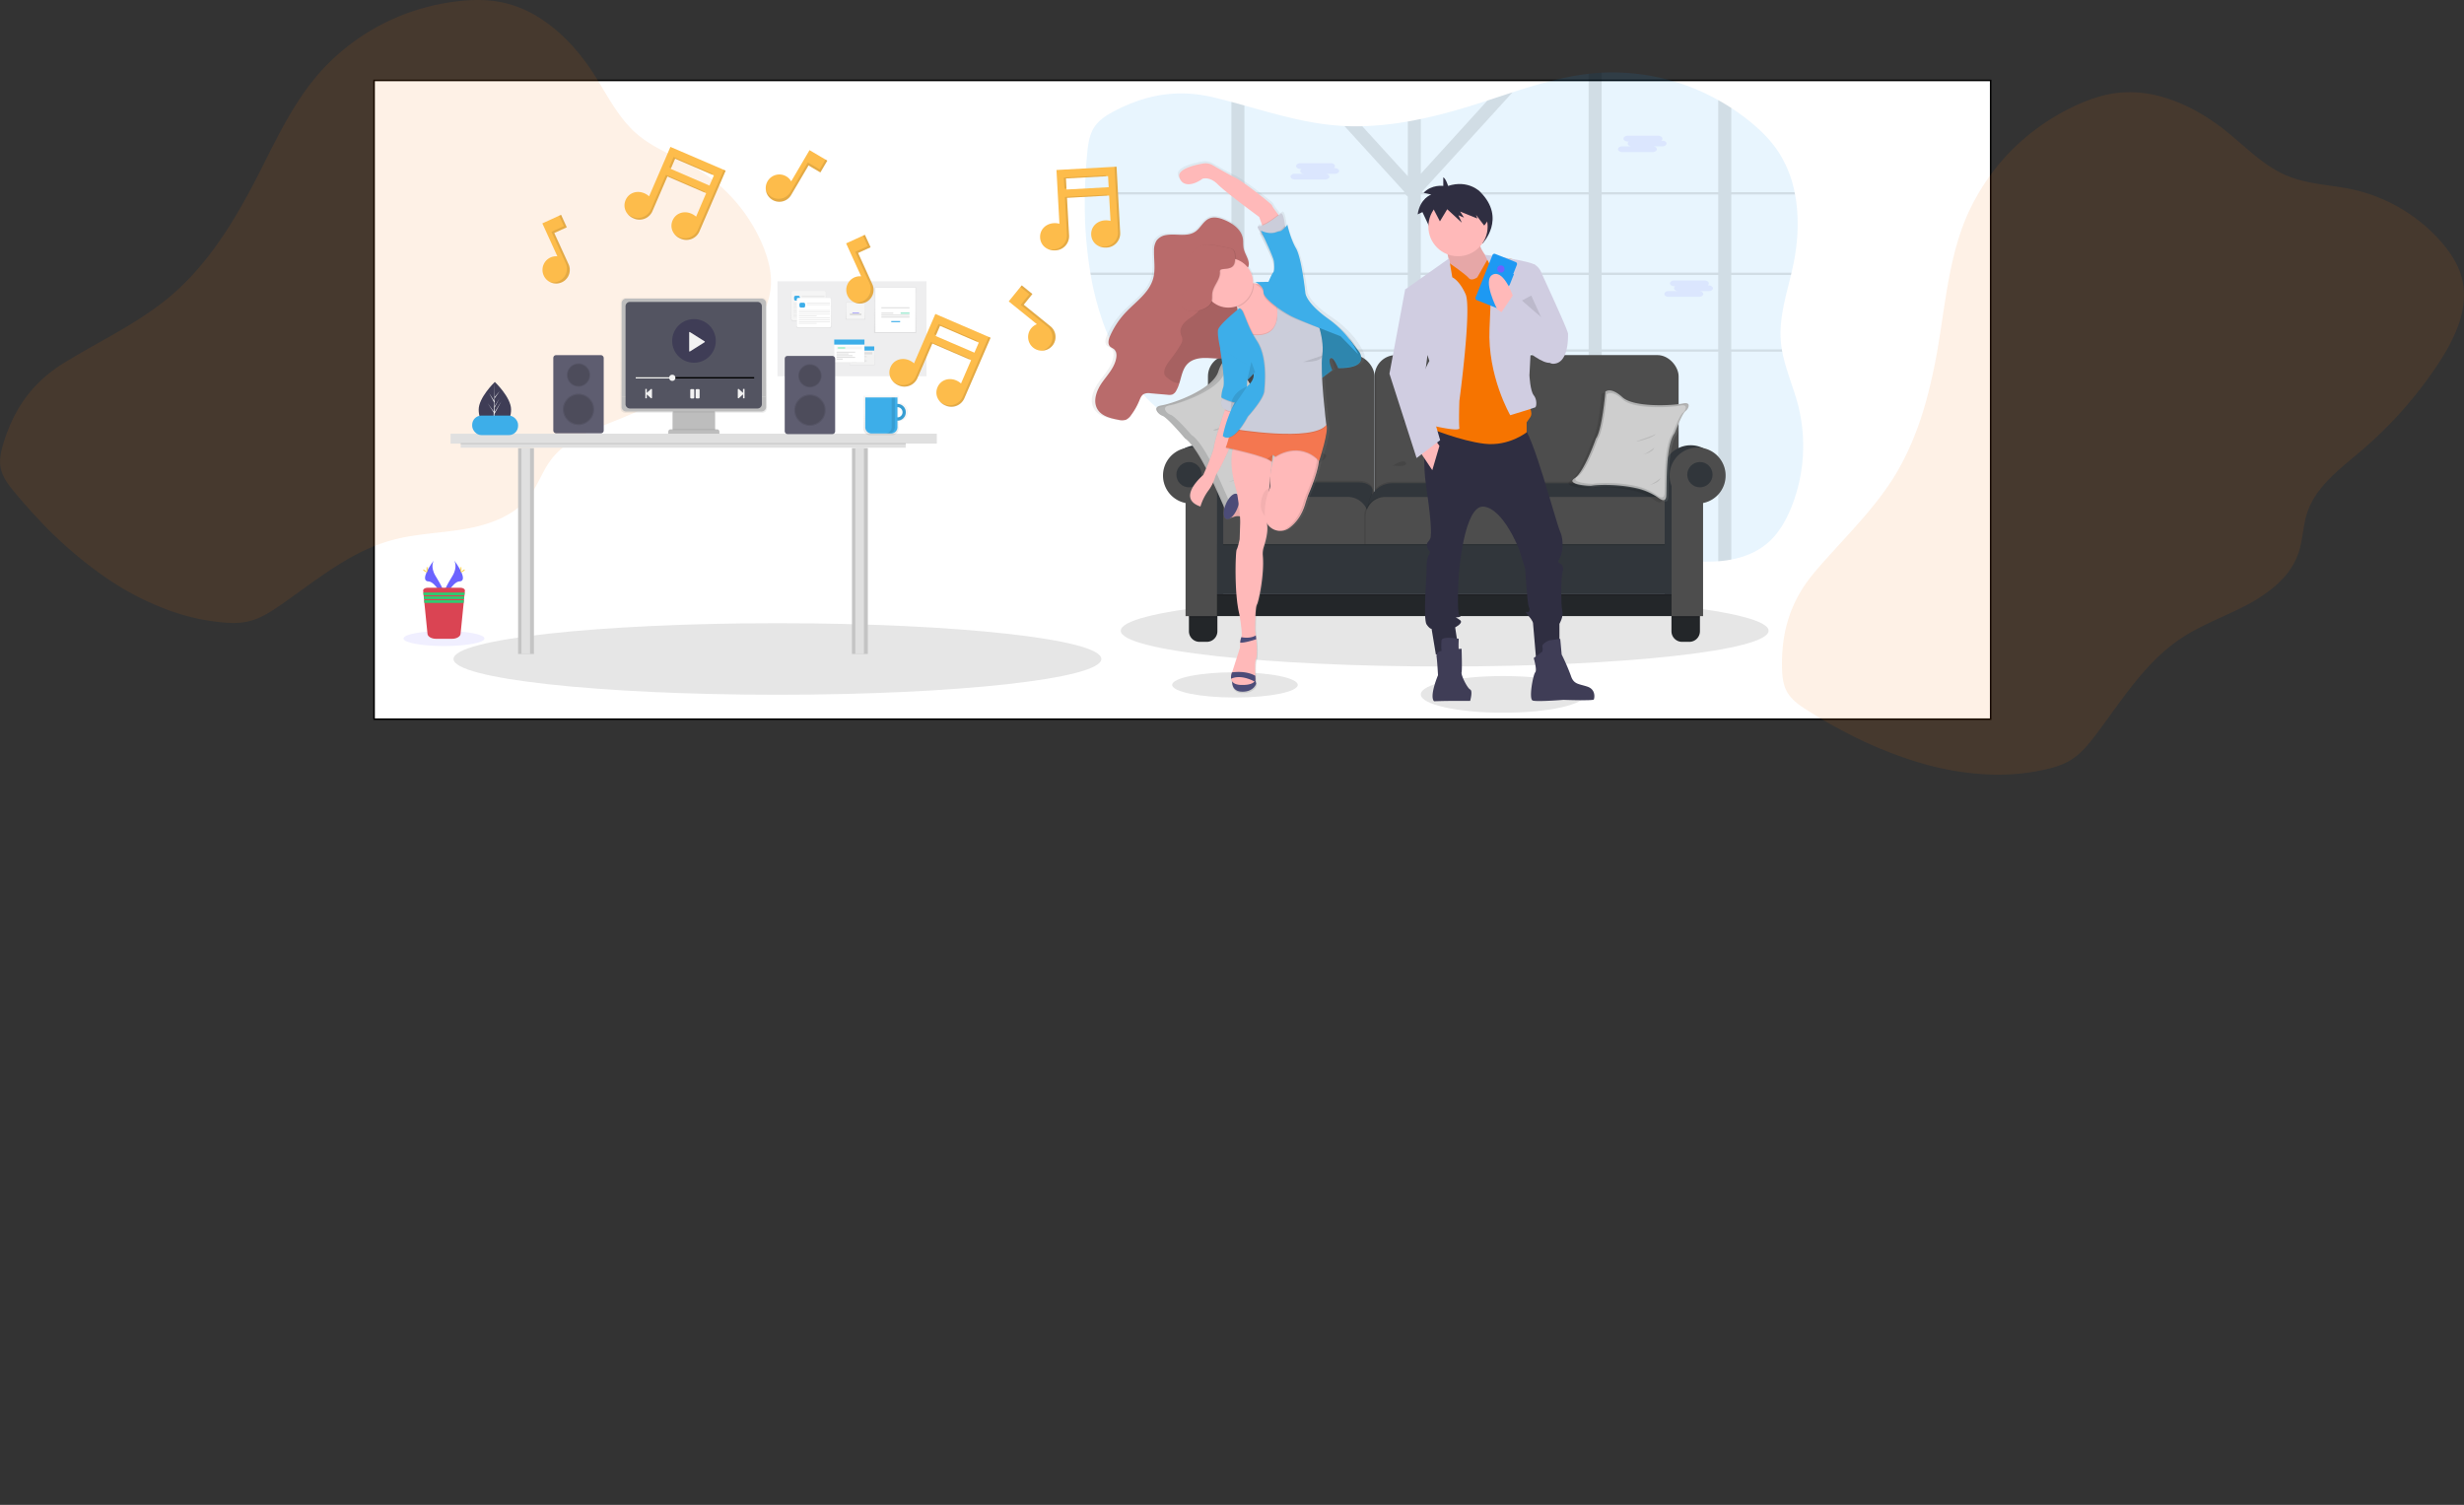 <svg xmlns="http://www.w3.org/2000/svg" xmlns:xlink="http://www.w3.org/1999/xlink" viewBox="0 0 1627.87 994.2"><rect x="0" y="0" width="1627.87" height="994.2" fill="#333333" stroke="none"/><defs><style>.cls-1,.cls-25{fill:#fff;}.cls-1{stroke:#000;}.cls-1,.cls-41,.cls-42{stroke-miterlimit:10;}.cls-2,.cls-51{fill:#1d99f3;}.cls-10,.cls-13,.cls-17,.cls-18,.cls-2,.cls-3,.cls-33,.cls-39,.cls-4,.cls-8{opacity:0.1;}.cls-10,.cls-13,.cls-17,.cls-18,.cls-2,.cls-3,.cls-30,.cls-33,.cls-4,.cls-55,.cls-8{isolation:isolate;}.cls-12,.cls-4{fill:#6c63ff;}.cls-5,.cls-8{fill:#4d4d4d;}.cls-6{fill:#31363b;}.cls-7{fill:#232629;}.cls-9{fill:#adadad;}.cls-10{fill:#eff0f1;}.cls-11{fill:#cecece;}.cls-13{fill:#0199f3;}.cls-14{fill:#ffd037;}.cls-15{fill:#da4453;}.cls-16{fill:#2ecc71;}.cls-17,.cls-49{fill:#f67400;}.cls-18,.cls-43{fill:#535461;}.cls-19{opacity:0.5;}.cls-20{fill:url(#linear-gradient);}.cls-21{fill:#f5f5f5;}.cls-22,.cls-33{fill:#3daee9;}.cls-23{fill:#e0e0e0;}.cls-24{fill:url(#linear-gradient-2);}.cls-26{fill:url(#linear-gradient-3);}.cls-27,.cls-30{opacity:0.6;}.cls-28{fill:#bdbdbd;}.cls-29{fill:url(#linear-gradient-4);}.cls-30{fill:#3ad29f;}.cls-31{fill:url(#linear-gradient-5);}.cls-32{fill:#f2f2f2;}.cls-34{fill:url(#linear-gradient-6);}.cls-35{fill:#69f0ae;}.cls-36{fill:#c4c4c4;}.cls-37{opacity:0.7;}.cls-38{fill:url(#linear-gradient-7);}.cls-40{fill:url(#linear-gradient-8);}.cls-41,.cls-42,.cls-54{fill:none;}.cls-41{stroke:#6c63ff;stroke-width:2px;}.cls-42{stroke:#fff;}.cls-44{fill:#3f3d56;}.cls-45{fill:#5e5d70;}.cls-46{fill:url(#linear-gradient-9);}.cls-47{fill:#2f2e41;}.cls-48{fill:#ffb9b9;}.cls-50{fill:#d0cde1;}.cls-52{fill:url(#linear-gradient-10);}.cls-53{fill:#4c4c78;}.cls-55{opacity:0.05;}.cls-56{fill:#f47750;}.cls-57{fill:#b96b6b;}.cls-58{fill:#3395c1;}.cls-59{fill:#cbcdda;}.cls-60{fill:#fdbc4b;}</style><linearGradient id="linear-gradient" x1="173.99" y1="598.56" x2="173.99" y2="618.44" gradientTransform="matrix(1, 0, 0, -1, 113.06, 757.36)" gradientUnits="userSpaceOnUse"><stop offset="0" stop-color="gray" stop-opacity="0.25"/><stop offset="0.54" stop-color="gray" stop-opacity="0.12"/><stop offset="1" stop-color="gray" stop-opacity="0.1"/></linearGradient><linearGradient id="linear-gradient-2" x1="177.49" y1="593.96" x2="177.49" y2="613.85" xlink:href="#linear-gradient"/><linearGradient id="linear-gradient-3" x1="205.05" y1="599.43" x2="205.05" y2="610.84" gradientTransform="matrix(1, 0, 0, -1, 360.2, 810.49)" xlink:href="#linear-gradient"/><linearGradient id="linear-gradient-4" x1="231.22" y1="590.4" x2="231.22" y2="620.82" gradientTransform="matrix(1, 0, 0, -1, 360.2, 810.49)" xlink:href="#linear-gradient"/><linearGradient id="linear-gradient-5" x1="209.32" y1="569.22" x2="209.32" y2="581.85" gradientTransform="matrix(1, 0, 0, -1, 360.2, 810.49)" xlink:href="#linear-gradient"/><linearGradient id="linear-gradient-6" x1="200.93" y1="570.83" x2="200.93" y2="586.48" gradientTransform="matrix(1, 0, 0, -1, 360.2, 810.49)" xlink:href="#linear-gradient"/><linearGradient id="linear-gradient-7" x1="212.38" y1="321.28" x2="212.38" y2="414.83" gradientTransform="matrix(1, 0, 0, -1, -1.22, 558.36)" gradientUnits="userSpaceOnUse"><stop offset="0" stop-color="gray" stop-opacity="0.25"/><stop offset="0.54" stop-color="gray" stop-opacity="0.12"/><stop offset="1" stop-color="gray" stop-opacity="0.1"/></linearGradient><linearGradient id="linear-gradient-8" x1="98.19" y1="562.2" x2="98.19" y2="599.64" gradientTransform="matrix(1, 0, 0, -1, 113.06, 757.36)" xlink:href="#linear-gradient-7"/><linearGradient id="linear-gradient-9" x1="393.41" y1="359.98" x2="393.41" y2="386.03" gradientTransform="matrix(1, 0, 0, -1, -55.52, 594.36)" xlink:href="#linear-gradient"/><linearGradient id="linear-gradient-10" x1="498.49" y1="309.11" x2="498.49" y2="660.56" gradientTransform="matrix(1, 0, 0, -1, 65.84, 713.89)" xlink:href="#linear-gradient-7"/></defs><title>music</title><g id="Layer_5" data-name="Layer 5"><rect class="cls-1" x="247.15" y="53.13" width="1068" height="422"/></g><g id="Layer_2" data-name="Layer 2"><path class="cls-2" d="M936,282.81c-3.25,7.82-7.51,15.33-13.47,21.08-7.26,7-16.28,10.83-25.94,12.66a78,78,0,0,1-8.61,1.11,125.36,125.36,0,0,1-22.94-.61,271.19,271.19,0,0,1-54-11.57q-4.34-1.39-8.61-2.94-6.45-2.31-12.8-5c-17.21-7.19-35-16.37-53.33-13.52-8.88,1.38-17.22,5.57-26.12,6.81a46.65,46.65,0,0,1-18.66-1.33,64.44,64.44,0,0,1-8.61-3A97.88,97.88,0,0,1,665,276.45c-13.42-9.38-25.46-21-39.59-29.13-15.58-9-32.82-13.22-50.39-16.39q-4.29-.78-8.61-1.48c-8.13-1.34-16.28-2.59-24.31-4-7.74-1.43-15.61-3.18-22.35-7.47-4.8-3.07-8.84-7.31-12.55-11.78a140,140,0,0,1-17.48-27c-.26-.5-.51-1-.75-1.52a186.79,186.79,0,0,1-15.51-49.12c-.09-.51-.18-1-.26-1.52a277.06,277.06,0,0,1-3.62-51.66l0-1.52c.19-8.55.72-17.07,1.52-25.46.56-5.91,1.32-12,4.38-17s8-8.15,13-10.81C510.48,8.9,531.5,5.65,555.09,11.31c3.79.91,7.56,1.88,11.34,2.9q4.3,1.15,8.61,2.36c19.82,5.52,39.57,11.4,60.07,13.15q3,.27,5.94.4,5.88.27,11.76.12a202.61,202.61,0,0,0,30.1-3.1q4.32-.75,8.61-1.65c12.36-2.58,24.6-6,36.65-9.82q3.69-1.17,7.38-2.37c5.53-1.81,11.06-3.65,16.6-5.45C768.69,2.5,785.33-2.4,802.43-4.38c1.46-.16,2.93-.31,4.4-.44S809.64-5,811-5.1A143.22,143.22,0,0,1,888,13q4.38,2.43,8.61,5.18Q902.49,22,908,26.39c7.51,6,14.55,12.83,19.91,21a76.11,76.11,0,0,1,10.56,26.41c.1.51.2,1,.29,1.52,2.87,15.24,2,31.58-1.24,46.85-.34,1.6-.69,3.21-1.07,4.81l-.36,1.52c-3.46,14.44-7.89,28.84-6.73,43.6q.21,2.79.68,5.52c.08.51.17,1,.27,1.52,2.26,12,7.39,23.47,10.47,35.4A109.07,109.07,0,0,1,936,282.81Z" transform="translate(247.15 53.13)"/><path class="cls-3" d="M896.63,75.36h42.12c-.09-.5-.19-1-.29-1.52H896.63V18.18Q892.4,15.44,888,13V73.84H811V-5.1c-1.4.07-2.81.16-4.21.28s-2.93.28-4.4.44V73.84H692.53l-.26-.28L752.15,7.85c-5.54,1.8-11.07,3.64-16.6,5.45l-44,48.33V25.49q-4.29.9-8.61,1.65V63.27l-30.1-33q-5.88.14-11.76-.12l39.58,43.44-.26.28H575V16.56c-2.87-.8-5.74-1.6-8.61-2.37V73.84h-96.8l0,1.52h96.84V127H473.21c.08.51.17,1,.26,1.52h93v49.12H489c.24.51.49,1,.75,1.52h76.7v50.27q4.32.7,8.61,1.48V179.18H682.91V286.55a64.39,64.39,0,0,0,8.61,3V179.18H802.43V302.54q4.29,1.54,8.61,2.94V179.18h77V317.66a75.66,75.66,0,0,0,8.61-1.12V179.18H930.3c-.1-.5-.19-1-.27-1.52H896.6V128.54h39.46c.12-.51.24-1,.35-1.52H896.63Zm-8.61,0V127H811V75.36ZM802.43,127H691.52V75.36H802.43ZM575,75.36H681.39l1.52,1.39V127H575Zm0,102.3V128.54H682.91v49.12Zm116.48,0V128.54H802.43v49.12Zm196.5,0H811V128.54h77Z" transform="translate(247.15 53.13)"/><path class="cls-4" d="M851,39.79h-.67a1.66,1.66,0,0,0,.82-1.33h0c0-1-1.29-1.9-2.85-1.9h-20c-1.57,0-2.86.86-2.86,1.9h0c0,1,1.29,1.91,2.86,1.91H829a1.63,1.63,0,0,0-.81,1.33c0,.89.93,1.64,2.18,1.84h-5.73c-1.57,0-2.85.85-2.85,1.9s1.28,1.91,2.85,1.91h20c1.57,0,2.85-.86,2.85-1.91,0-.89-.93-1.64-2.18-1.85H851c1.56,0,2.85-.85,2.85-1.89S852.57,39.79,851,39.79Z" transform="translate(247.15 53.13)"/><path class="cls-4" d="M634.68,57.9H634a1.67,1.67,0,0,0,.82-1.33h0c0-1-1.29-1.89-2.86-1.89H612c-1.57,0-2.86.85-2.86,1.89h0c0,1,1.29,1.91,2.86,1.91h.66a1.64,1.64,0,0,0-.81,1.33c0,.89.93,1.64,2.18,1.84H608.3c-1.57,0-2.85.86-2.85,1.9s1.28,1.91,2.85,1.91h20c1.57,0,2.85-.86,2.85-1.91,0-.89-.93-1.64-2.18-1.84h5.75c1.56,0,2.85-.86,2.85-1.9S636.24,57.9,634.68,57.9Z" transform="translate(247.15 53.13)"/><path class="cls-4" d="M881.63,135.42H881a1.67,1.67,0,0,0,.82-1.33h0c0-1.05-1.29-1.9-2.86-1.9H859c-1.57,0-2.86.85-2.86,1.9h0c0,1,1.29,1.9,2.86,1.9h.66a1.64,1.64,0,0,0-.81,1.33c0,.89.93,1.64,2.18,1.84h-5.75c-1.57,0-2.85.86-2.85,1.91s1.28,1.9,2.85,1.9h20c1.57,0,2.85-.85,2.85-1.9,0-.89-.93-1.65-2.18-1.85h5.75c1.56,0,2.84-.86,2.84-1.9S883.19,135.42,881.63,135.42Z" transform="translate(247.15 53.13)"/><ellipse class="cls-3" cx="954.44" cy="416.7" rx="214" ry="23.63"/><path class="cls-5" d="M751.78,195.48v74.29a13.49,13.49,0,0,1-.5,3.74,14,14,0,0,1-13.51,10.28H675a14,14,0,0,1-14-14h0V195.48a14,14,0,0,1,14-14h62.8a14,14,0,0,1,13.51,10.28A13.42,13.42,0,0,1,751.78,195.48Z" transform="translate(247.15 53.13)"/><path class="cls-3" d="M662,195.48v74.29a13.83,13.83,0,0,1-.51,3.74,13.83,13.83,0,0,1-.51-3.74V195.48a13.94,13.94,0,0,1,.51-3.74A13.94,13.94,0,0,1,662,195.48Z" transform="translate(247.15 53.13)"/><rect class="cls-5" x="798.05" y="234.59" width="110.06" height="102.3" rx="14.01"/><path class="cls-3" d="M751.78,195.48v74.29a13.49,13.49,0,0,1-.5,3.74,13.88,13.88,0,0,1-.51-3.74V195.48a13.81,13.81,0,0,1,.51-3.73A13.42,13.42,0,0,1,751.78,195.48Z" transform="translate(247.15 53.13)"/><rect class="cls-5" x="998.93" y="234.59" width="110.07" height="102.3" rx="14.01"/><path class="cls-3" d="M655.39,291.36H554.85l-.51-8.78c-.55-9.87,12.2-18.06,28.13-18.06H650.9c5.34,0,9.46,2.91,8.78,6.19Z" transform="translate(247.15 53.13)"/><path class="cls-6" d="M655.39,292.38H554.85l-.51-8.79c-.55-9.86,12.2-18,28.13-18H650.9c5.34,0,9.46,2.9,8.78,6.18Z" transform="translate(247.15 53.13)"/><path class="cls-3" d="M756.14,292H856.69l.5-8.79c.56-9.87-12.19-18.05-28.12-18.05H760.64c-5.34,0-9.46,2.9-8.78,6.18Z" transform="translate(247.15 53.13)"/><path class="cls-6" d="M756.14,293H856.69l.5-8.79c.56-9.86-12.19-18.05-28.12-18.05H760.64c-5.34,0-9.46,2.91-8.78,6.19Z" transform="translate(247.15 53.13)"/><path class="cls-3" d="M672.8,265.11h68.13a14.47,14.47,0,0,1,14.48,14.47h0v9h-98.5V281A15.88,15.88,0,0,1,672.8,265.11Z" transform="translate(247.15 53.13)"/><path class="cls-6" d="M672.8,266.12h68.13a14.48,14.48,0,0,1,14.48,14.48h0v9h-98.5V282A15.89,15.89,0,0,1,672.8,266.12Z" transform="translate(247.15 53.13)"/><path class="cls-5" d="M561.72,275.16h81.53a13.68,13.68,0,0,1,13.68,13.67v18.49H555.65v-26.1A6.08,6.08,0,0,1,561.72,275.16Z" transform="translate(247.15 53.13)"/><path class="cls-3" d="M667,275.16h77.49a13.67,13.67,0,0,1,13.67,13.67v18.49H654.13V288.07A12.91,12.91,0,0,1,667,275.16Z" transform="translate(247.15 53.13)"/><path class="cls-3" d="M669.07,275.16h77.48a13.68,13.68,0,0,1,13.68,13.67v18.49H656.16V288.07A12.91,12.91,0,0,1,669.07,275.16Z" transform="translate(247.15 53.13)"/><path class="cls-5" d="M668.05,275.16h77.49a13.67,13.67,0,0,1,13.67,13.67v18.49H655.14V288.07A12.91,12.91,0,0,1,668.05,275.16Z" transform="translate(247.15 53.13)"/><path class="cls-3" d="M762.39,275.16h82.79a13,13,0,0,1,13,13v19.12H757V280.59a5.43,5.43,0,0,1,5.43-5.43Z" transform="translate(247.15 53.13)"/><path class="cls-5" d="M763.41,275.16h82.78a13,13,0,0,1,13,13v19.12H758V280.59a5.43,5.43,0,0,1,5.43-5.43Z" transform="translate(247.15 53.13)"/><path class="cls-7" d="M557.14,350.11v13.8a7,7,0,0,1-7,7h-4.81a7,7,0,0,1-7-7v-13.8Z" transform="translate(247.15 53.13)"/><path class="cls-7" d="M875.93,350.11v13.8a7,7,0,0,1-7,7h-4.81a7,7,0,0,1-7-7v-13.8Z" transform="translate(247.15 53.13)"/><path class="cls-6" d="M562.25,259.53a18.49,18.49,0,1,0-22.06,18.14v74.72H561v-86A18.37,18.37,0,0,0,562.25,259.53Z" transform="translate(247.15 53.13)"/><path class="cls-6" d="M851.34,259.53a18.49,18.49,0,1,1,22.06,18.14v74.72H852.63v-86A18.78,18.78,0,0,1,851.34,259.53Z" transform="translate(247.15 53.13)"/><path class="cls-8" d="M558.19,261.06a18.49,18.49,0,1,0-22.06,18.13v74.72h20.76v-86A18.53,18.53,0,0,0,558.19,261.06Z" transform="translate(247.15 53.13)"/><path class="cls-8" d="M855.91,261.06A18.49,18.49,0,1,1,878,279.19v74.72H857.21v-86A18.53,18.53,0,0,1,855.91,261.06Z" transform="translate(247.15 53.13)"/><rect class="cls-7" x="798.05" y="392.6" width="312.89" height="14.43"/><rect class="cls-3" x="801.5" y="360.44" width="307.5" height="33.17"/><rect class="cls-6" x="801.5" y="359.43" width="307.5" height="33.17"/><rect class="cls-3" x="1104.37" y="403.24" width="18.71" height="4.81"/><path class="cls-5" d="M855.91,261.05A18.49,18.49,0,1,1,878,279.19v74.72H857.19v-86A18.56,18.56,0,0,1,855.91,261.05Z" transform="translate(247.15 53.13)"/><rect class="cls-3" x="785.55" y="403.24" width="18.47" height="4.81"/><path class="cls-5" d="M558.19,261.05a18.49,18.49,0,1,0-22.08,18.14v74.72h20.76v-86A18.36,18.36,0,0,0,558.19,261.05Z" transform="translate(247.15 53.13)"/><rect class="cls-3" x="808.1" y="359.43" width="291.78" height="0.93"/><circle class="cls-6" cx="785.55" cy="313.6" r="8.36"/><circle class="cls-6" cx="1123.07" cy="313.6" r="8.36"/><path class="cls-3" d="M626.79,246.35c-8-2-24.77-23-24.77-23-6.32-4.42-19.21-31.17-19.21-31.17s-4.89-2.3-9.2,8.06-29.38,18.65-36.88,19.81c-4.23.65-3.82,2.53-2.65,4.05a6.76,6.76,0,0,0,3,2.13c3.19,1.21,13.09,13.09,13.09,13.09,9.24,6.24,19.48,35.06,22.88,42.59,1.89,4.19,4,2.19,5.49-.42a39.57,39.57,0,0,1,11.61-12.71C603,259.74,616.85,256,617.79,256,619,255.93,634.75,248.34,626.79,246.35Z" transform="translate(247.15 53.13)"/><path class="cls-9" d="M521,221.66a7.71,7.71,0,0,1-3.31-2.41c-1.34-1.7-1.9-3.82,2.53-4.56,7.82-1.28,33.66-10.53,37.47-22.21s9.12-9.06,9.12-9.06,15.44,30.2,22.41,35.2c0,0,19.17,23.72,27.69,26s-7.55,10.79-8.8,10.81c-1,0-15.28,4.21-28.22,14.38a39.82,39.82,0,0,0-11.35,14.29c-1.4,2.94-3.48,5.19-5.76.47-4.11-8.51-16.91-41-27.07-48.11C535.66,236.45,524.4,223,521,221.66Z" transform="translate(247.15 53.13)"/><path class="cls-10" d="M522.28,222.53a7.74,7.74,0,0,1-3.32-2.41c-1.33-1.71-1.9-3.82,2.53-4.56,7.82-1.28,33.66-10.54,37.48-22.21s9.12-9.06,9.12-9.06,15.43,30.19,22.4,35.2c0,0,19.18,23.72,27.7,26s-7.56,10.79-8.81,10.81c-1,0-15.28,4.2-28.22,14.37A40,40,0,0,0,569.81,285c-1.39,2.94-3.47,5.19-5.75.47-4.11-8.51-16.91-41-27.07-48.12C537,237.31,525.72,223.88,522.28,222.53Z" transform="translate(247.15 53.13)"/><path class="cls-11" d="M526.45,221a7,7,0,0,1-3.09-2.16c-1.23-1.52-1.73-3.46,2.43-4.19,7.39-1.3,31.91-10.13,35.68-20.87s8.75-8.42,8.75-8.42,14.1,27.35,20.59,31.84c0,0,17.73,21.38,25.72,23.33s-7.28,10-8.46,10c-.94,0-14.47,4-26.85,13.56a38.47,38.47,0,0,0-10.9,13.23c-1.36,2.71-3.36,4.8-5.44.51-3.74-7.72-15.32-37.26-24.79-43.56C540.09,234.32,529.67,222.24,526.45,221Z" transform="translate(247.15 53.13)"/><path class="cls-3" d="M554.85,230.7s-2.65,2.5,10-2.29S554.85,230.7,554.85,230.7Z" transform="translate(247.15 53.13)"/><path class="cls-3" d="M565.27,242.88s1.93.28,9.21-2.69S565.27,242.88,565.27,242.88Z" transform="translate(247.15 53.13)"/><path class="cls-3" d="M564.63,265.25s1.81,0,9.07-3S564.63,265.25,564.63,265.25Z" transform="translate(247.15 53.13)"/><path class="cls-3" d="M860.84,215.18v9.66c-2.09,4.32-4.13,9.83-4.13,9.83-6.08,7.91-5.11,34.26-5.51,41.38-.23,3.95-2.81,3-5.07,1.39a39.84,39.84,0,0,0-14.86-6.55c-14.68-3.22-28.36-1.88-29.23-1.6-1.07.36-17.85-.77-11.42-4.88s14.1-26.23,14.1-26.23c4.1-5.53,6.25-31.06,6.25-31.06s3.54-3.38,11.06,3.55C829.17,217.32,852.48,216.51,860.84,215.18Z" transform="translate(247.15 53.13)"/><path class="cls-9" d="M866.36,218.52a5.72,5.72,0,0,0,1.95-2.65c.51-1.58.22-3.22-3.79-2.41-7.12,1.43-32.46,2.68-40-4.28s-11.06-3.57-11.06-3.57-2.14,25.52-6.25,31c0,0-7.67,22.13-14.1,26.24s10.35,5.23,11.42,4.87c.85-.28,14.53-1.61,29.24,1.6a40.19,40.19,0,0,1,14.85,6.55c2.26,1.62,4.85,2.57,5.07-1.39.4-7.09-.55-33.47,5.51-41.38C859.24,233.15,863.93,220.5,866.36,218.52Z" transform="translate(247.15 53.13)"/><path class="cls-10" d="M867.69,219.39a5.85,5.85,0,0,0,1.95-2.65c.5-1.58.22-3.22-3.8-2.41-7.11,1.43-32.46,2.68-40-4.28s-11.07-3.57-11.07-3.57-2.14,25.52-6.25,31.05c0,0-7.67,22.13-14.1,26.24s10.36,5.23,11.43,4.87c.85-.28,14.52-1.61,29.23,1.6A40.24,40.24,0,0,1,850,276.79c2.25,1.62,4.84,2.56,5.06-1.39.4-7.09-.55-33.47,5.52-41.38C860.57,234,865.26,221.37,867.69,219.39Z" transform="translate(247.15 53.13)"/><path class="cls-11" d="M864.53,219.66a5.36,5.36,0,0,0,1.84-2.53c.51-1.52.22-3-3.59-2.28-6.76,1.35-30.82,2.53-37.94-4.06s-10.51-3.38-10.51-3.38-2,24.22-5.93,29.48c0,0-7.28,21-13.38,24.91s9.83,5,10.84,4.63c.81-.27,13.8-1.52,27.76,1.52a37.84,37.84,0,0,1,14.1,6.21c2.14,1.52,4.6,2.44,4.81-1.32.38-6.75-.5-31.77,5.24-39.29C857.77,233.55,862.22,221.54,864.53,219.66Z" transform="translate(247.15 53.13)"/><path class="cls-3" d="M846.7,233.63s-1.77,1-10.26,3.93S845.31,236.42,846.7,233.63Z" transform="translate(247.15 53.13)"/><path class="cls-3" d="M845.81,242.57s-5.31,4.35-8,4.73S844.29,246.82,845.81,242.57Z" transform="translate(247.15 53.13)"/><path class="cls-3" d="M850,262.68s-5.32,4.36-8,4.74S848.52,267,850,262.68Z" transform="translate(247.15 53.13)"/><path class="cls-3" d="M676.77,252.45c-.4.18-.8.38-1.19.59l-2.53,1.35a24.51,24.51,0,0,0,6.68.2c1.23-.13,3-1.18,1.56-2.42C680.17,251.2,677.91,252,676.77,252.45Z" transform="translate(247.15 53.13)"/><path class="cls-3" d="M678.62,226.09c1-.32,6.16-1.29,4.61-3.24C681.81,221.06,679.72,225.71,678.62,226.09Z" transform="translate(247.15 53.13)"/><ellipse class="cls-3" cx="993.03" cy="458.76" rx="54.36" ry="12.12"/><ellipse class="cls-3" cx="815.89" cy="452.48" rx="41.47" ry="8.34"/><path class="cls-12" d="M52.94,317.17s2.55,4.07-1.18,10.21-6.82,11.35-5.58,15.17c0,0,5.64-11.42,10.23-11.57S58,324,52.94,317.17Z" transform="translate(247.15 53.13)"/><path class="cls-13" d="M52.94,317.17a5.94,5.94,0,0,1,.52,1.27c4.48,6.41,6.87,12.38,2.56,12.54-4,.14-8.83,8.86-10,11.07,0,.17.09.34.14.5,0,0,5.64-11.42,10.23-11.57S58,324,52.94,317.17Z" transform="translate(247.15 53.13)"/><path class="cls-14" d="M57.69,322.36A6,6,0,0,1,57.4,325a5.78,5.78,0,0,1-.3-2.59c0-1.44.17-.76.33-.76S57.69,320.92,57.69,322.36Z" transform="translate(247.15 53.13)"/><path class="cls-14" d="M59.32,324.07c-1,.68-1.93,1.1-2,.92s.7-.87,1.73-1.56.63-.18.72,0S60.36,323.38,59.32,324.07Z" transform="translate(247.15 53.13)"/><path class="cls-12" d="M39.42,317.17s-2.56,4.07,1.18,10.21,6.81,11.35,5.58,15.17c0,0-5.64-11.42-10.24-11.57S34.37,324,39.42,317.17Z" transform="translate(247.15 53.13)"/><path class="cls-13" d="M39.42,317.17a5.47,5.47,0,0,0-.52,1.27C34.42,324.85,32,330.82,36.34,331c4,.14,8.82,8.86,10,11.07a4.07,4.07,0,0,1-.13.5S40.54,331.13,35.94,331,34.37,324,39.42,317.17Z" transform="translate(247.15 53.13)"/><path class="cls-14" d="M34.67,322.36A6,6,0,0,0,35,325a6,6,0,0,0,.29-2.59c0-1.44-.16-.76-.32-.76S34.67,320.92,34.67,322.36Z" transform="translate(247.15 53.13)"/><path class="cls-14" d="M33,324.07c1,.68,1.94,1.1,2,.92s-.7-.87-1.74-1.56-.62-.18-.71,0S32,323.38,33,324.07Z" transform="translate(247.15 53.13)"/><ellipse class="cls-4" cx="293.33" cy="421.83" rx="26.75" ry="5"/><path class="cls-15" d="M60,337.06l-.13,1.27-.18,1.8-.08.75-.18,1.8-.07.75-.18,1.79-2.05,20.43c-.18,1.82-2.63,3.24-5.58,3.24H40.86c-3,0-5.38-1.42-5.58-3.24l-2.05-20.43-.18-1.79-.08-.75-.18-1.8-.07-.74-.18-1.8-.13-1.27c-.1-1,1.22-1.9,2.89-1.9H57.06C58.72,335.16,60.05,336,60,337.06Z" transform="translate(247.15 53.13)"/><polygon class="cls-16" points="306.97 391.46 306.79 393.25 279.87 393.25 279.69 391.46 306.97 391.46"/><polygon class="cls-16" points="306.71 394 306.53 395.8 280.13 395.8 279.94 394 306.71 394"/><polygon class="cls-16" points="306.45 396.55 306.28 398.35 280.38 398.35 280.2 396.55 306.45 396.55"/><ellipse class="cls-3" cx="513.62" cy="435.36" rx="214" ry="23.63"/><path class="cls-17" d="M256.83,109.13c3.23,7.83,5.53,16.15,5.38,24.43-.18,10.09-3.85,19.17-9.39,27.29a78.6,78.6,0,0,1-5.3,6.88,124.72,124.72,0,0,1-16.66,15.78,271,271,0,0,1-46.39,30q-4,2.07-8.16,4-6.21,2.92-12.57,5.53c-17.26,7.09-36.34,13.19-47.28,28.15-5.3,7.26-8.23,16.12-13.64,23.29a46.83,46.83,0,0,1-14.14,12.25,63.79,63.79,0,0,1-8.19,4,97.89,97.89,0,0,1-19.79,5.51c-16.13,2.86-32.86,3.15-48.6,7.4-17.35,4.68-32.56,13.86-47.22,24q-3.59,2.48-7.14,5c-6.69,4.8-13.33,9.68-20.05,14.32-6.48,4.46-13.29,8.8-21.09,10.52-5.56,1.24-11.42,1.09-17.2.55a140,140,0,0,1-31.42-6.7c-.54-.17-1.07-.36-1.6-.54a187.31,187.31,0,0,1-45.71-23.77l-1.26-.89a277,277,0,0,1-39.09-34l-1-1.09c-5.91-6.19-11.56-12.59-16.93-19.08-3.78-4.58-7.57-9.45-8.92-15.12s-.08-11.45,1.56-16.85c7.25-23.77,19.81-40.93,40.5-53.61,3.32-2,6.68-4,10.06-6q3.87-2.22,7.76-4.41c17.92-10.12,36-19.93,51.78-33.18q2.28-1.92,4.48-3.92,4.35-4,8.4-8.23a204,204,0,0,0,19.1-23.48q2.52-3.57,4.92-7.25c6.91-10.56,13.14-21.66,19-32.86q1.78-3.43,3.54-6.89c2.63-5.19,5.24-10.41,7.89-15.59C-59.72,29.25-51.41,14-40.72.53q1.38-1.72,2.8-3.42C-37-4-36.09-5-35.14-6.07A143.22,143.22,0,0,1,32.09-47.7q4.81-1.38,9.75-2.42,6.84-1.46,13.83-2.24c9.56-1.07,19.37-1.21,29,.81a76.08,76.08,0,0,1,26.15,11.21l1.28.86c12.8,8.75,23.73,20.94,32.25,34,.89,1.37,1.78,2.76,2.64,4.16.28.44.55.88.82,1.32,7.76,12.66,14.81,26,26.07,35.6,1.42,1.21,2.89,2.34,4.39,3.42l1.26.88c10.12,6.92,21.83,11.37,32.44,17.63A109,109,0,0,1,256.83,109.13Z" transform="translate(247.15 53.13)"/><path class="cls-17" d="M1366,107.07c5.52,6.43,10.3,13.61,12.75,21.53,3,9.64,2.32,19.41-.4,28.86a77.28,77.28,0,0,1-2.89,8.19,125.25,125.25,0,0,1-10.89,20.19,270.85,270.85,0,0,1-34.69,43q-3.2,3.24-6.51,6.36-5,4.72-10.2,9.18c-14.19,12.13-30.41,23.88-36.13,41.51-2.76,8.55-2.79,17.88-5.69,26.39a46.66,46.66,0,0,1-9.6,16.05,63.14,63.14,0,0,1-6.54,6.34,97.79,97.79,0,0,1-17.08,11.41c-14.43,7.75-30.23,13.26-43.86,22.21-15,9.86-26.59,23.33-37.35,37.58q-2.62,3.48-5.2,7c-4.86,6.65-9.65,13.36-14.58,19.87-4.76,6.26-9.87,12.51-16.74,16.58-4.91,2.91-10.52,4.6-16.18,5.9a141.23,141.23,0,0,1-31.94,3.45l-1.69,0a186.93,186.93,0,0,1-50.84-8.31l-1.48-.45a276.73,276.73,0,0,1-47.74-20.06l-1.34-.71c-7.55-4-14.91-8.35-22.05-12.84-5-3.17-10.14-6.61-13.19-11.58s-3.65-10.85-3.78-16.49c-.54-24.84,6-45.07,21.73-63.58q3.78-4.46,7.7-8.81,3-3.32,6-6.62c13.86-15.2,28-30.18,38.83-47.69q1.56-2.52,3-5.12,2.89-5.13,5.41-10.44a203.78,203.78,0,0,0,10.81-28.27q1.27-4.18,2.4-8.43a377.81,377.81,0,0,0,7.77-37.14c.41-2.55.82-5.1,1.2-7.65.88-5.75,1.73-11.52,2.63-17.27,2.68-17.18,5.81-34.24,11.76-50.4.51-1.38,1-2.75,1.59-4.12s1.07-2.61,1.64-3.89a143.3,143.3,0,0,1,50.86-60.55q4.15-2.81,8.51-5.35,6.06-3.51,12.45-6.44c8.75-4,18-7.2,27.76-8.28a76.2,76.2,0,0,1,28.34,2.49c.5.13,1,.27,1.49.42,14.89,4.32,29.08,12.48,41.26,22.23q1.9,1.54,3.8,3.13l1.2,1c11.32,9.6,22.18,20.05,35.87,25.67,1.73.71,3.48,1.33,5.24,1.88l1.48.45c11.77,3.41,24.28,4,36.32,6.61A109.07,109.07,0,0,1,1366,107.07Z" transform="translate(247.15 53.13)"/></g><g id="Layer_1" data-name="Layer 1"><rect class="cls-18" x="513.62" y="185.87" width="98.51" height="62.72"/><g class="cls-19"><path class="cls-20" d="M276.47,138.92h21.15a1,1,0,0,1,1,1v18a1,1,0,0,1-1,.95H276.47a1,1,0,0,1-1-.95v-18A1,1,0,0,1,276.47,138.92Z" transform="translate(247.15 53.13)"/></g><path class="cls-21" d="M276.75,139.08h20.62a1,1,0,0,1,1,.94v17.51a1,1,0,0,1-1,.95H276.75a1,1,0,0,1-1-.95V140A1,1,0,0,1,276.75,139.08Z" transform="translate(247.15 53.13)"/><path class="cls-22" d="M278.5,142.27h1.78a1,1,0,0,1,1,.95v1.3a1,1,0,0,1-1,.95H278.5a1,1,0,0,1-1-.95v-1.3A1,1,0,0,1,278.5,142.27Z" transform="translate(247.15 53.13)"/><path class="cls-23" d="M282.63,142.27h14.82a.18.18,0,0,1,.18.17v0a.18.18,0,0,1-.18.17H282.63a.18.18,0,0,1-.18-.17v0A.18.18,0,0,1,282.63,142.27Z" transform="translate(247.15 53.13)"/><path class="cls-23" d="M282.63,143.34h14.82a.17.17,0,0,1,.18.16v0a.17.17,0,0,1-.18.17H282.63a.17.17,0,0,1-.18-.17v0A.17.17,0,0,1,282.63,143.34Z" transform="translate(247.15 53.13)"/><path class="cls-23" d="M277.28,147.2h20.17a.18.18,0,0,1,.18.17v0a.18.18,0,0,1-.18.17H277.28a.18.18,0,0,1-.18-.17v0A.18.18,0,0,1,277.28,147.2Z" transform="translate(247.15 53.13)"/><path class="cls-23" d="M277.28,148.27h20.17a.17.17,0,0,1,.18.17v0a.17.17,0,0,1-.18.16H277.28a.17.17,0,0,1-.18-.16v0A.17.17,0,0,1,277.28,148.27Z" transform="translate(247.15 53.13)"/><path class="cls-23" d="M277.28,149.69h20.17a.17.17,0,0,1,.18.17v0a.17.17,0,0,1-.18.16H277.28a.17.17,0,0,1-.18-.16v0A.17.17,0,0,1,277.28,149.69Z" transform="translate(247.15 53.13)"/><path class="cls-23" d="M277.28,150.75h11.48a.18.18,0,0,1,.18.17v0a.18.18,0,0,1-.18.17H277.28a.18.18,0,0,1-.18-.17v0A.18.18,0,0,1,277.28,150.75Z" transform="translate(247.15 53.13)"/><path class="cls-23" d="M277.28,152.17h20.17a.18.18,0,0,1,.18.17v0a.18.18,0,0,1-.18.17H277.28a.18.18,0,0,1-.18-.17v0A.18.18,0,0,1,277.28,152.17Z" transform="translate(247.15 53.13)"/><path class="cls-23" d="M277.28,153.24h20.17a.17.17,0,0,1,.18.16v0a.17.17,0,0,1-.18.17H277.28a.17.17,0,0,1-.18-.17v0A.17.17,0,0,1,277.28,153.24Z" transform="translate(247.15 53.13)"/><path class="cls-23" d="M277.28,154.66h20.17a.17.17,0,0,1,.18.16v0a.17.17,0,0,1-.18.17H277.28a.17.17,0,0,1-.18-.17v0A.17.17,0,0,1,277.28,154.66Z" transform="translate(247.15 53.13)"/><path class="cls-23" d="M277.28,155.72h11.48a.18.18,0,0,1,.18.17v0a.18.18,0,0,1-.18.17H277.28a.18.18,0,0,1-.18-.17v0A.18.18,0,0,1,277.28,155.72Z" transform="translate(247.15 53.13)"/><g class="cls-19"><path class="cls-24" d="M280,143.52h21.15a1,1,0,0,1,1,.95v18a1,1,0,0,1-1,1H280a1,1,0,0,1-1-1v-18A1,1,0,0,1,280,143.52Z" transform="translate(247.15 53.13)"/></g><path class="cls-25" d="M280.25,143.67h20.62a1,1,0,0,1,1,1v17.5a1,1,0,0,1-1,.95H280.25a1,1,0,0,1-1-.95v-17.5A1,1,0,0,1,280.25,143.67Z" transform="translate(247.15 53.13)"/><path class="cls-22" d="M282,146.87h1.78a1,1,0,0,1,1,.94v1.3a1,1,0,0,1-1,.95H282a1,1,0,0,1-1-.95v-1.3A1,1,0,0,1,282,146.87Z" transform="translate(247.15 53.13)"/><path class="cls-23" d="M286.13,146.87H301a.17.17,0,0,1,.18.16v0a.17.17,0,0,1-.18.17H286.13a.17.17,0,0,1-.18-.17v0A.17.17,0,0,1,286.13,146.87Z" transform="translate(247.15 53.13)"/><path class="cls-23" d="M286.13,147.93H301a.18.18,0,0,1,.18.17v0a.18.18,0,0,1-.18.17H286.13a.18.18,0,0,1-.18-.17v0A.18.18,0,0,1,286.13,147.93Z" transform="translate(247.15 53.13)"/><path class="cls-23" d="M280.78,151.8H301a.17.17,0,0,1,.18.17v0a.17.17,0,0,1-.18.16H280.78a.17.17,0,0,1-.18-.16v0A.17.17,0,0,1,280.78,151.8Z" transform="translate(247.15 53.13)"/><path class="cls-23" d="M280.78,152.86H301a.18.18,0,0,1,.18.17v0a.18.18,0,0,1-.18.17H280.78a.18.18,0,0,1-.18-.17v0A.18.18,0,0,1,280.78,152.86Z" transform="translate(247.15 53.13)"/><path class="cls-23" d="M280.78,154.28H301a.18.18,0,0,1,.18.17v0a.18.18,0,0,1-.18.17H280.78a.18.18,0,0,1-.18-.17v0A.18.18,0,0,1,280.78,154.28Z" transform="translate(247.15 53.13)"/><rect class="cls-23" x="527.75" y="208.47" width="11.84" height="0.36" rx="0.17"/><path class="cls-23" d="M280.78,156.77H301a.17.17,0,0,1,.18.16v0a.17.17,0,0,1-.18.17H280.78a.17.17,0,0,1-.18-.17v0A.17.17,0,0,1,280.78,156.77Z" transform="translate(247.15 53.13)"/><path class="cls-23" d="M280.78,157.83H301a.18.18,0,0,1,.18.17v0a.18.18,0,0,1-.18.17H280.78a.18.18,0,0,1-.18-.17v0A.18.18,0,0,1,280.78,157.83Z" transform="translate(247.15 53.13)"/><path class="cls-23" d="M280.78,159.25H301a.18.18,0,0,1,.18.17v0a.18.18,0,0,1-.18.17H280.78a.18.18,0,0,1-.18-.17v0A.18.18,0,0,1,280.78,159.25Z" transform="translate(247.15 53.13)"/><path class="cls-23" d="M280.78,160.32h11.48a.17.17,0,0,1,.18.16v0a.17.17,0,0,1-.18.17H280.78a.17.17,0,0,1-.18-.17v0A.17.17,0,0,1,280.78,160.32Z" transform="translate(247.15 53.13)"/><rect class="cls-26" x="558.87" y="199.65" width="12.77" height="11.4"/><rect class="cls-21" x="559.07" y="199.93" width="12.37" height="10.89"/><g class="cls-27"><rect class="cls-12" x="563.13" y="206.4" width="4.46" height="0.56"/></g><rect class="cls-28" x="561.45" y="207.42" width="7.61" height="0.56"/><g class="cls-19"><rect class="cls-29" x="577.49" y="189.67" width="27.85" height="30.41"/></g><rect class="cls-25" x="578.35" y="190.16" width="26.4" height="29.25"/><rect class="cls-23" x="582.3" y="202.99" width="18.57" height="0.73"/><rect class="cls-23" x="582.3" y="207.83" width="18.57" height="0.73"/><rect class="cls-23" x="582.3" y="209.11" width="18.57" height="0.73"/><rect class="cls-23" x="582.3" y="206.54" width="7.84" height="0.73"/><rect class="cls-30" x="595.01" y="206.54" width="5.86" height="0.73"/><rect class="cls-22" x="588.82" y="212.11" width="5.86" height="0.73"/><g class="cls-19"><rect class="cls-31" x="561.24" y="228.64" width="16.55" height="12.63"/></g><rect class="cls-32" x="561.44" y="228.88" width="16.13" height="12.18"/><rect class="cls-22" x="561.44" y="228.88" width="16.13" height="2.72"/><rect class="cls-33" x="561.44" y="228.88" width="16.13" height="2.72"/><rect class="cls-23" x="562.72" y="232.58" width="13.56" height="1.58"/><rect class="cls-23" x="562.72" y="235.36" width="9.9" height="0.54"/><rect class="cls-23" x="562.72" y="236.28" width="6.43" height="0.54"/><rect class="cls-23" x="562.72" y="237.21" width="8.48" height="0.54"/><rect class="cls-23" x="562.72" y="238.13" width="9.9" height="0.54"/><rect class="cls-23" x="562.72" y="239.06" width="3.31" height="0.54"/><g class="cls-19"><rect class="cls-34" x="550.88" y="224" width="20.51" height="15.66"/></g><rect class="cls-25" x="551.12" y="224.3" width="19.99" height="15.1"/><rect class="cls-22" x="551.12" y="224.3" width="19.99" height="3.37"/><rect class="cls-21" x="552.71" y="228.89" width="16.81" height="1.96"/><rect class="cls-23" x="552.71" y="232.33" width="12.27" height="0.67"/><rect class="cls-23" x="552.71" y="233.48" width="7.97" height="0.67"/><rect class="cls-23" x="552.71" y="234.63" width="10.51" height="0.67"/><rect class="cls-23" x="552.71" y="235.77" width="12.27" height="0.67"/><rect class="cls-23" x="552.71" y="236.92" width="4.1" height="0.67"/><rect class="cls-35" x="553.59" y="229.56" width="4.78" height="0.59"/><rect class="cls-36" x="342.29" y="296.04" width="10.47" height="136.02"/><g class="cls-37"><path class="cls-38" d="M256.58,143.53H165.74a3.13,3.13,0,0,0-2.93,3.28v69.51a3.13,3.13,0,0,0,2.93,3.28H197v12h-1.42a1.59,1.59,0,0,0-1.49,1.67h0v2.4H197v1.43h28.36v-1.43h2.9v-2.4a1.58,1.58,0,0,0-1.48-1.67h-1.34v-.1h-.09V219.6h31.25a3.13,3.13,0,0,0,2.93-3.28V146.81A3.13,3.13,0,0,0,256.58,143.53Z" transform="translate(247.15 53.13)"/></g><rect class="cls-28" x="444.4" y="270.65" width="27.99" height="18.35"/><g class="cls-39"><path d="M197.81,219.32h26.94c.32-1.57.58-2.59.58-2.59H197.17S197.45,217.75,197.81,219.32Z" transform="translate(247.15 53.13)"/></g><path class="cls-28" d="M166.42,144.13h89.66a3.06,3.06,0,0,1,2.89,3.21v61.41H163.53V147.34a3.06,3.06,0,0,1,2.89-3.21Z" transform="translate(247.15 53.13)"/><path class="cls-28" d="M256.08,218.73H166.42a3.06,3.06,0,0,1-2.89-3.22v-6.76H259v6.76A3.06,3.06,0,0,1,256.08,218.73Z" transform="translate(247.15 53.13)"/><path class="cls-28" d="M195.85,230.49h30.8a1.55,1.55,0,0,1,1.46,1.63v2.36H194.39v-2.36a1.55,1.55,0,0,1,1.46-1.63Z" transform="translate(247.15 53.13)"/><g class="cls-19"><path class="cls-40" d="M182.46,157.72H240a.85.85,0,0,1,.81.9v35.65a.86.86,0,0,1-.81.9H182.46a.86.86,0,0,1-.81-.9V158.62A.85.85,0,0,1,182.46,157.72Z" transform="translate(247.15 53.13)"/></g><path class="cls-25" d="M183.21,158h56.07a.85.85,0,0,1,.81.9v34.9a.85.85,0,0,1-.81.89H183.21a.85.85,0,0,1-.8-.89v-34.9A.85.85,0,0,1,183.21,158Z" transform="translate(247.15 53.13)"/><g class="cls-19"><path class="cls-12" d="M199.28,163.26H204a.85.85,0,0,1,.8.9v4.57a.85.85,0,0,1-.8.89h-4.75a.85.85,0,0,1-.8-.89v-4.57A.85.85,0,0,1,199.28,163.26Z" transform="translate(247.15 53.13)"/></g><path class="cls-23" d="M207.06,163.26h16.53a.34.34,0,0,1,.32.35h0a.35.35,0,0,1-.32.36H207.06a.34.34,0,0,1-.32-.36h0A.34.34,0,0,1,207.06,163.26Z" transform="translate(247.15 53.13)"/><path class="cls-23" d="M207.06,165.38h13.63a.34.34,0,0,1,.32.36h0a.34.34,0,0,1-.32.35H207.06a.34.34,0,0,1-.32-.35h0A.34.34,0,0,1,207.06,165.38Z" transform="translate(247.15 53.13)"/><g class="cls-19"><path class="cls-12" d="M199.28,173.16H204a.85.85,0,0,1,.8.89v4.57a.85.85,0,0,1-.8.9h-4.75a.85.85,0,0,1-.8-.9v-4.57A.85.85,0,0,1,199.28,173.16Z" transform="translate(247.15 53.13)"/></g><path class="cls-23" d="M207.06,173.16h16.53a.34.34,0,0,1,.32.35h0a.34.34,0,0,1-.32.35H207.06a.33.33,0,0,1-.32-.35h0A.34.34,0,0,1,207.06,173.16Z" transform="translate(247.15 53.13)"/><path class="cls-23" d="M207.06,175.28h16.53a.34.34,0,0,1,.32.35h0a.34.34,0,0,1-.32.35H207.06a.33.33,0,0,1-.32-.35h0A.34.34,0,0,1,207.06,175.28Z" transform="translate(247.15 53.13)"/><g class="cls-19"><path class="cls-12" d="M199.28,183.05H204a.86.86,0,0,1,.8.9v4.57a.86.86,0,0,1-.8.9h-4.75a.86.86,0,0,1-.8-.9V184A.86.86,0,0,1,199.28,183.05Z" transform="translate(247.15 53.13)"/></g><path class="cls-23" d="M207.06,183.05h16.53a.35.35,0,0,1,.32.36h0a.34.34,0,0,1-.32.35H207.06a.34.34,0,0,1-.32-.35h0A.34.34,0,0,1,207.06,183.05Z" transform="translate(247.15 53.13)"/><path class="cls-23" d="M207,185.17h16.71a.31.31,0,0,1,.28.32v.07a.3.3,0,0,1-.28.32H207a.3.3,0,0,1-.29-.32v-.07A.31.31,0,0,1,207,185.17Z" transform="translate(247.15 53.13)"/><line class="cls-41" x1="458.4" y1="205.04" x2="458.4" y2="200.65"/><line class="cls-41" x1="458.4" y1="212.42" x2="458.4" y2="206.66"/><ellipse class="cls-12" cx="458.4" cy="212.42" rx="0.72" ry="0.8"/><ellipse class="cls-42" cx="458.4" cy="205.83" rx="0.72" ry="0.8"/><line class="cls-41" x1="458.4" y1="205.04" x2="458.4" y2="200.65"/><line class="cls-41" x1="458.4" y1="212.42" x2="458.4" y2="206.66"/><ellipse class="cls-12" cx="458.4" cy="212.42" rx="0.72" ry="0.8"/><ellipse class="cls-42" cx="458.4" cy="205.83" rx="0.72" ry="0.8"/><line class="cls-41" x1="458.4" y1="252.31" x2="458.4" y2="258.49"/><line class="cls-41" x1="458.4" y1="246.72" x2="458.4" y2="252.48"/><ellipse class="cls-12" cx="458.4" cy="246.72" rx="0.72" ry="0.8"/><line class="cls-41" x1="426.11" y1="230.27" x2="420.45" y2="230.27"/><line class="cls-41" x1="431.04" y1="230.27" x2="425.86" y2="230.27"/><ellipse class="cls-12" cx="431.04" cy="230.27" rx="0.72" ry="0.8"/><g class="cls-39"><rect x="444.49" y="283.52" width="27.99" height="0.6"/></g><rect class="cls-23" x="297.68" y="286.53" width="321.25" height="6.57"/><rect class="cls-23" x="304.36" y="293.1" width="294.03" height="2.69"/><rect class="cls-3" x="304.36" y="292.68" width="294.03" height="0.9"/><line class="cls-41" x1="495.08" y1="230.27" x2="496.16" y2="230.27"/><line class="cls-41" x1="485.58" y1="230.27" x2="493.63" y2="230.27"/><ellipse class="cls-12" cx="485.58" cy="230.27" rx="0.72" ry="0.8"/><ellipse class="cls-42" cx="494.37" cy="230.27" rx="0.72" ry="0.8"/><path class="cls-43" d="M168.85,146.33h84.62a2.89,2.89,0,0,1,2.72,3v58H166.12v-58a2.89,2.89,0,0,1,2.73-3Z" transform="translate(247.15 53.13)"/><path class="cls-43" d="M253.47,216.73H168.85a2.89,2.89,0,0,1-2.73-3v-6.38h90.07v6.38A2.89,2.89,0,0,1,253.47,216.73Z" transform="translate(247.15 53.13)"/><g class="cls-39"><path class="cls-44" d="M63.94,941.07a10.7,10.7,0,0,1-1.27-.05h-.28V939A8.21,8.21,0,0,1,63.94,941.07Z" transform="translate(247.15 53.13)"/></g><rect class="cls-45" x="518.44" y="235.13" width="33.31" height="51.66" rx="1.8"/><circle class="cls-3" cx="535.1" cy="248.28" r="7.72"/><circle class="cls-3" cx="535.1" cy="248.28" r="7.19"/><circle class="cls-3" cx="535.1" cy="270.97" r="10.38"/><circle class="cls-3" cx="535.1" cy="270.97" r="9.66"/><rect class="cls-45" x="365.54" y="234.62" width="33.31" height="51.66" rx="1.8"/><circle class="cls-3" cx="382.19" cy="247.77" r="7.72"/><circle class="cls-3" cx="382.19" cy="247.77" r="7.19"/><circle class="cls-3" cx="382.19" cy="270.46" r="10.38"/><circle class="cls-3" cx="382.19" cy="270.46" r="9.66"/><rect class="cls-23" x="344.49" y="296.04" width="5.68" height="136.02"/><rect class="cls-36" x="562.87" y="296.04" width="10.47" height="136.02"/><rect class="cls-23" x="565.08" y="296.04" width="5.68" height="136.02"/><circle class="cls-44" cx="458.49" cy="225.23" r="14.41"/><path class="cls-32" d="M208.16,166.5v12.26a.31.31,0,0,0,.3.33.25.25,0,0,0,.17,0l9.72-6.13a.35.35,0,0,0,.1-.48l-.1-.1-9.72-6.13a.31.31,0,0,0-.43.11A.27.27,0,0,0,208.16,166.5Z" transform="translate(247.15 53.13)"/><path class="cls-32" d="M179.21,209.86V204a.16.16,0,0,1,.17-.17H180a.16.16,0,0,1,.16.16h0v2.44l2.72-2.51a.45.45,0,0,1,.63.06.48.48,0,0,1,.1.28v5.32a.45.45,0,0,1-.45.44.4.4,0,0,1-.28-.1l-2.73-2.5v2.44a.15.15,0,0,1-.16.16h-.65A.17.17,0,0,1,179.21,209.86Z" transform="translate(247.15 53.13)"/><path class="cls-32" d="M244.75,204v5.87a.18.18,0,0,1-.17.17h-.67a.16.16,0,0,1-.16-.16h0V207.4L241,209.91a.44.44,0,0,1-.62-.06.37.37,0,0,1-.1-.28v-5.31a.43.43,0,0,1,.44-.44.42.42,0,0,1,.28.1l2.72,2.5V204a.16.16,0,0,1,.16-.17h.67A.17.17,0,0,1,244.75,204Z" transform="translate(247.15 53.13)"/><path class="cls-32" d="M210.86,210.13h-1.33a.65.65,0,0,1-.65-.65v-4.89a.65.65,0,0,1,.65-.65h1.33a.65.65,0,0,1,.65.65v4.87a.65.65,0,0,1-.63.67Zm4.21-.65v-4.89a.65.65,0,0,0-.66-.65h-1.32a.65.65,0,0,0-.65.65v4.87a.65.65,0,0,0,.65.65h1.32a.65.65,0,0,0,.66-.65h0Z" transform="translate(247.15 53.13)"/><rect x="419.99" y="249.17" width="78.26" height="0.87"/><circle class="cls-32" cx="444.15" cy="249.6" r="2.06"/><rect class="cls-32" x="419.99" y="249.17" width="24.17" height="0.87"/><path class="cls-44" d="M90.5,217.43c0,8.06-4.79,10.88-10.7,10.88h-.41l-.81,0c-5.34-.37-9.48-3.33-9.48-10.83,0-7.76,9.91-17.54,10.66-18.27h0l0,0S90.5,209.37,90.5,217.43Z" transform="translate(247.15 53.13)"/><path class="cls-32" d="M79.41,227.07l3.92-5.47-3.93,6.07v.63l-.81,0L79,220.2v-.08l0-.76-3.93-6.08,4,5.51V219l.31-6.09L76,206.57l3.41,5.22.33-12.63v0l-.06,10,3.36-4L79.69,210l-.09,5.45,3.13-5.23-3.14,6,0,3L84.08,212l-4.56,8.35Z" transform="translate(247.15 53.13)"/><rect class="cls-22" x="311.95" y="274.56" width="30.33" height="12.91" rx="6.1"/><g class="cls-37"><path class="cls-46" d="M346.48,213v-4.65H323.23v21.51a4.53,4.53,0,0,0,4.53,4.53H342a4.53,4.53,0,0,0,4.53-4.53v-4.77a6,6,0,1,0,0-12.09Zm0,9.77v-7.45a3.73,3.73,0,1,1,0,7.45Z" transform="translate(247.15 53.13)"/></g><path class="cls-22" d="M345.74,213.72a5.52,5.52,0,1,0,5.52,5.52,5.52,5.52,0,0,0-5.52-5.52Zm0,8.91a3.4,3.4,0,1,1,3.39-3.39h0A3.39,3.39,0,0,1,345.74,222.63Z" transform="translate(247.15 53.13)"/><path class="cls-3" d="M345.74,213.72a5.52,5.52,0,1,0,5.52,5.52,5.52,5.52,0,0,0-5.52-5.52Zm0,8.91a3.4,3.4,0,1,1,3.39-3.39h0A3.39,3.39,0,0,1,345.74,222.63Z" transform="translate(247.15 53.13)"/><path class="cls-22" d="M324.5,209.47h21.24v19.62a4.17,4.17,0,0,1-4.17,4.16H328.66a4.16,4.16,0,0,1-4.16-4.16V209.47Z" transform="translate(247.15 53.13)"/><path class="cls-3" d="M341.91,209.47v19.64a4.14,4.14,0,0,1-4.14,4.14h2.13a4.14,4.14,0,0,0,4.14-4.14V209.47Z" transform="translate(247.15 53.13)"/></g><g id="Layer_3" data-name="Layer 3"><path class="cls-47" d="M709.54,69.7s-1.27-4.56-3.17-5.7v5.7s-7.59-1.14-13,4.56l5.07,1.14s-7.44,2.46-9,13.1L692.6,87l8.55,18.24,5.38-9.88,10.77,11-2.54-6.07,4.12,1.9L716,97.24l12.66,5.7-1-3,4.64,7.77s15.94-16.51-1.47-34C730.91,73.69,723,65.33,709.54,69.7Z" transform="translate(247.15 53.13)"/><path class="cls-48" d="M708.08,110.27s4.72,17.93,3.3,20.29,13.69,15.1,13.69,15.1l14.63-2.83.94-20.29s-13.21-11.33-10.38-19.82Z" transform="translate(247.15 53.13)"/><path class="cls-3" d="M708.08,110.27s4.72,17.93,3.3,20.29,13.69,15.1,13.69,15.1l14.63-2.83.94-20.29s-13.21-11.33-10.38-19.82Z" transform="translate(247.15 53.13)"/><path class="cls-47" d="M695.81,223.53s-3.78,23.59-.95,42.94,4.25,33.51,2.84,36.34-2.84,2.36-1.89,5.66,2.83,1.89.94,5.19-1.41,9-1.41,10.39-2.36,32.09,0,35.39,3.3,2.83,3.3,2.83l2.83,17,15.1-2.36-2.36-15.57s5.67-2.83,3.31-4.72-3.78-1.89-2.36-1.89,3.77-.47,1.88-1.41-.47-26.43-.47-26.43,3.31-46.72,16.52-45.31,23.6,28.79,23.6,28.79l3.77,12.27s1.42,23.12,2.36,25,.47,2.36,0,3.31-3.77-1.42-.47,2.36,3.3,5.19,3.3,5.19l2.13,24.77,15.33-9.67V359s2.84-4.72,1.89-8.5-.94-21.7,0-25,.47-4.25-.47-5.66-3.3-.47-1.42-3.78,3.31-11.79.48-17.93-18.41-66.54-25-69.84S695.81,223.53,695.81,223.53Z" transform="translate(247.15 53.13)"/><path class="cls-44" d="M716.57,368.88s-10.85-1.89-11.32.94a31.79,31.79,0,0,0,0,7.08s-3.78.47-3.31,3.78.95,12.27.95,12.27-5.9,13.92-2.6,17.22c0,0,6.52-.23,10.25-.23h13.58s1.89-6.61,0-7.56S718,393,718.46,391.06s0-15.57,0-15.57l-2.08.11Z" transform="translate(247.15 53.13)"/><path class="cls-44" d="M771.79,377.37l-5.67,4.25s2.36,8,1,9.44-4.48,17.7-1.65,18.64,20.29-.47,20.29-.47,19.58.71,20.06-.24,1.41-6.61-4.25-8.49-9-1.42-10.86-7.08a139.11,139.11,0,0,0-6.13-14.16l-.94-10.38s-5.67.94-6.61.94-5.66,2.36-5.19,4.25A6.37,6.37,0,0,1,771.79,377.37Z" transform="translate(247.15 53.13)"/><circle class="cls-48" cx="963.25" cy="149.71" r="19.58"/><path class="cls-49" d="M728.84,130.09l7.08-12.38s16.52-.84,17.46,1.05,9,95.33,9,95.33,3.77,5.19,1.41,8.49l-2.35,3.31v6.6s-11.8,9.44-27.85,7.55-36.34-10.38-36.34-10.38l4.25-26.43L701,125.37l9.51-4.64s10.78,7.47,12.67,9.83S728.84,130.09,728.84,130.09Z" transform="translate(247.15 53.13)"/><path class="cls-50" d="M712.33,130.09l-2.13-12.51-29,20.53,16,47.19s-9.91,17.93-8,24.54A113.83,113.83,0,0,1,692,226.36s25.49,6.61,25,3.3,0-17.93,0-17.93,8.26-61.12,4.13-70.44S712.33,130.09,712.33,130.09Z" transform="translate(247.15 53.13)"/><path class="cls-50" d="M738.28,124l-4.48-8.73c0-.27,31.85,4.13,33.27,6.84l-3.78,72.68s.47,10.38,2.83,13.21,1.89,7.55,1,8-16.52,5.19-16.52,5.19-15.1-26-13.68-57.1S738.28,124,738.28,124Z" transform="translate(247.15 53.13)"/><path class="cls-50" d="M761.41,122.54l5-1.07a10.57,10.57,0,0,1,4.44,4.84c1.42,3.31,17.94,38.7,17.94,41.06s.47,19.82-9.91,19.82-18.41-44.36-18.41-44.36Z" transform="translate(247.15 53.13)"/><polygon class="cls-48" points="937.77 297.89 946.26 310.63 950.98 294.59 947.68 289.87 937.77 297.89"/><polygon class="cls-50" points="932.58 191.71 928.33 191.24 917.95 246.92 935.88 302.61 951.45 290.81 940.6 253.53 944.37 224.74 932.58 191.71"/><path class="cls-47" d="M736.55,91.06C734,81.6,725.84,74.7,716.24,74.7a20.69,20.69,0,0,0-16.94,9.12l4.85,9.29,4.83-8L718.64,94l-2.27-4.9,3.69,1.53-2.56-4,11.37,4.59L728,88.82l5.4,7.05A21.72,21.72,0,0,0,736.55,91.06Z" transform="translate(247.15 53.13)"/><polygon class="cls-3" points="1005.49 198.55 1018.2 209.64 1011.62 195.25 1005.49 198.55"/><path class="cls-51" d="M753.05,128l-.44-.17,2.39-6a1.41,1.41,0,0,0-.78-1.81h0l-13.56-5.4a1.4,1.4,0,0,0-1.81.78h0l-11.12,27.94a1.39,1.39,0,0,0,.78,1.81l13.56,5.4a1.41,1.41,0,0,0,1.81-.78h0l5.73-14.41.45.17Z" transform="translate(247.15 53.13)"/><circle class="cls-12" cx="991.57" cy="177.71" r="2.38"/><path class="cls-48" d="M752.91,143.77s-6.13-18.87-13.68-15.57,2.83,23.12,2.83,23.12l6.6,4.25Z" transform="translate(247.15 53.13)"/><path class="cls-50" d="M785.47,167.84l-33-26-11.8,17.46s31.15,33,38.23,26.42S785.47,167.84,785.47,167.84Z" transform="translate(247.15 53.13)"/><path class="cls-52" d="M653.53,179.3s-4.75-12.13-20.93-22.94-16-17.23-16-17.23-3-22.69-7-29-6.28-15.48-6.28-15.48l-.44.55a4.79,4.79,0,0,0-.05-.49c-.41-3.35-1.45-9.65-3.19-7.71,0,0-.39.33-1.06.84l-.27-.35c-1.59-2.06-4.19-5.5-4.19-6.08,0-.84-19.88-16.11-24.93-18.47-3.56-1.66-11.2-5.94-15.38-8.33a9.69,9.69,0,0,0-6.46-1.11c-6.11,1.06-17.78,3.81-16.22,9.07,2.09,7.08,10.18,5.13,15.7,1.11,0,0,4.86-1.86,10.37,3.64S585.35,89,585.35,89l1.88,5.23.18.5a5,5,0,0,1-2.06.34c-1.71-.22-1,1.46.24,3.33.17.26.35.52.55.78l-.68-.28.36.71-.36-.15s8.75,16.78,9.32,20a26.8,26.8,0,0,1,.41,4.2c0,1.46-.22,2.6-.6,2.88-.76.56-3,6.35-3,6.35l-8.95.38h0l-.8-.1-.55-.08v-.21a16.22,16.22,0,0,0-3.62-10.21h.13c1.89-4.11-2.18-8.4-3.06-12.85a27.81,27.81,0,0,1-.28-4.37,17,17,0,0,0-.15-1.75c-.92-6.14-6.75-10.24-12.44-12.57-3.33-1.39-7.22-2.41-10.52-.93-3.86,1.71-5.72,6.21-9.2,8.61-5.56,3.83-13.12,1.19-19.76,2.32a10,10,0,0,0-6.67,3.75,12.19,12.19,0,0,0-1.67,6.65c-.16,6.15,1.07,12.44-.55,18.34-2.64,9.65-11.85,15.56-18.74,22.74a55.44,55.44,0,0,0-10.56,15.66c-1,2.19-1.74,5-.16,6.81.91,1,2.34,1.39,3.28,2.36,1.21,1.24,1.37,3.18,1.15,4.9-.83,6.41-5.64,11.38-9.45,16.58s-6.7,12.35-3.48,17.92c2.78,4.8,8.86,6.23,14.27,7.23a9.83,9.83,0,0,0,5.19,0,8.64,8.64,0,0,0,3.53-3.11,43.51,43.51,0,0,0,5.52-9.52c.7-1.67,1.39-3.5,2.93-4.45,1.36-.82,3.06-.71,4.65-.58l11.89,1a6.77,6.77,0,0,0,3-.2,5.66,5.66,0,0,0,2.6-2.54,22.54,22.54,0,0,0,2.12-5c1.43-4.63,2.23-9.58,5.56-12.9,3-3,7.47-3.83,11.67-3.89,2.57,0,5.13.24,7.69.34.72,0,1.45.06,2.17.06.48,0,1,0,1.45,0,1,6.59,2.12,16.35,1.2,19.05a21.25,21.25,0,0,0-1.33,6.9l.66.33c-.07.15-.13.3-.19.47-.69,1.86-1.17,4.6,1,6.34a8.31,8.31,0,0,0,1.11.75l-.16.46c-2.07,6-6.83,20.08-7.28,23.82-.55,4.81-7.42,19.41-7.42,19.41s-18.64,15.33-1.85,20.88a34.14,34.14,0,0,1,5.14-10.29,28.13,28.13,0,0,0,4.72-8.94,14.66,14.66,0,0,1,2-3.94c1.49-2.13,4.66-8.65,7.61-15l2.37.51c-1.19,5.14-1.51,14,2.91,28.1,0,0,.1.56.25,1.44a1.3,1.3,0,0,0-.31-.16c-2.11-.88-5.42,2.13-7.4,6.72-1.81,4.2-1.88,8.26-.25,9.59a1.9,1.9,0,0,0,.49.3,2.41,2.41,0,0,0,1.81-.05l.08,0a5.28,5.28,0,0,0,1.3-.76c1.59-.4,3.22-1.16,4.85-1.07a5.44,5.44,0,0,1,1.27.21c.11,1.66.17,3.28.12,4.66-.21,7.35-.35,10.56-.35,10.56s-1.07,5.45-1.93,6.78-1.78,29.46,1.78,42.95c0,0,2.43,13.07,1.36,15.31v0a12.3,12.3,0,0,0-.79,3.69,32.38,32.38,0,0,0-.11,3.27l-5.14,15.73s-.14.28-.32.73a8.29,8.29,0,0,0-.61,4.23A4.25,4.25,0,0,0,567,398h0s-.73,6.93,7.09,6.81,9.18-5.36,9.18-5.36l-.56-2.45a1.81,1.81,0,0,0,.1-.61s-.06-.86-.12-2.16c-.14-3.4-.3-9.8.48-11.27,1.07-2,.42-10.7.42-10.7l-.28-2.36-.3-2.47-.41-3.49s-.13-14.9,1.18-17.06,5.15-20.29,4-32.54a14.77,14.77,0,0,1,.71-5.94c1.16-3.6,2.78-9.6,2.33-13.84,0-.41-.07-.93-.08-1.56a10.54,10.54,0,0,0,8.16,4.8h.26a10.36,10.36,0,0,0,6.71-2c4-3,8.33-7.89,10.74-16A58.65,58.65,0,0,1,619,273c2.22-5.09,6-14.64,6.85-21.49l.23.24s5.34-15.88,5.19-22.08a5.47,5.47,0,0,0-.33-2.4l-.06-.49a.13.13,0,0,1,.06-.07s-2.11-16.62-2.85-30.79l6.84-5.11s-3.23-6.67-1.14-7.92,5.14,6.61,5.14,6.61S659.25,190.67,653.53,179.3Zm-76.4,18.37,4.34-4.37c.42,2.4-.59,5.27-4.44,8.56l-.14,0C577.13,199.52,577.13,197.67,577.13,197.67Zm-5.19-48s-.5.38-1.31,1c-.14-.79-.29-1.58-.44-2.37.24.15.48.3.71.46a9.68,9.68,0,0,1,1,.88Zm21.92,102.65.55-4.62,1.22.8a59.61,59.61,0,0,0-2.46,9.87c.29-3,.52-5.16.62-6.12Zm-1.11,14.78a6.71,6.71,0,0,1-.32,2.56h-.3c.19-2.15.38-4.25.55-6.21,0,1.22,0,2.43.08,3.65Z" transform="translate(247.15 53.13)"/><path class="cls-48" d="M563.2,282.79v6.11c2.44.91,5-1.2,7.6-1.06,1.52.07,2.9.91,4.4,1.17a1.44,1.44,0,0,0,1.11-.16,1.6,1.6,0,0,0,.46-1.05c.55-3.25,1.16-11.12-3.89-11.67C569.14,275.7,567.71,282.36,563.2,282.79Z" transform="translate(247.15 53.13)"/><path class="cls-3" d="M563.2,282.79v6.11c2.44.91,5-1.2,7.6-1.06,1.52.07,2.9.91,4.4,1.17a1.44,1.44,0,0,0,1.11-.16,1.6,1.6,0,0,0,.46-1.05c.55-3.25,1.16-11.12-3.89-11.67C569.14,275.7,567.71,282.36,563.2,282.79Z" transform="translate(247.15 53.13)"/><path class="cls-53" d="M570.19,283.06c-1.42,3.33-3.53,5.85-5.37,6.59l-.08,0a2.38,2.38,0,0,1-1.76.05,1.61,1.61,0,0,1-.48-.3c-1.58-1.32-1.52-5.36.24-9.53,1.93-4.56,5.16-7.55,7.23-6.67S572.12,278.5,570.19,283.06Z" transform="translate(247.15 53.13)"/><path class="cls-53" d="M567,395.66l-.1,1.45s-.69,6.84,6.91,6.74,8.94-5.32,8.94-5.32l-.78-3.47Z" transform="translate(247.15 53.13)"/><path class="cls-48" d="M593.07,251.89s-3.68,36.05-3,42.44c.45,4.22-1.11,10.18-2.27,13.75a14.76,14.76,0,0,0-.69,5.9c1.11,12.17-2.69,30.33-3.89,32.32-1.27,2.16-1.15,16.95-1.15,16.95l.4,3.48.29,2.45.27,2.34s.63,8.62-.41,10.63c-.75,1.46-.6,7.81-.46,11.2.06,1.28.11,2.14.11,2.14a2.49,2.49,0,0,1-.63,1.62c-.94,1.16-3.27,2.47-9,2.27-4.6-.16-6.12-2.08-6.47-4.1a8.5,8.5,0,0,1,.59-4.2c.18-.45.32-.73.32-.73l5-15.63a32.08,32.08,0,0,1,.11-3.25,11.73,11.73,0,0,1,.77-3.65v-.05c1-2.22-1.32-15.21-1.32-15.21-3.47-13.41-2.57-41.34-1.74-42.66s1.93-6.71,1.93-6.71.13-3.2.35-10.5S570,272,570,272c-7.85-25.57-.35-33.84-.35-33.84l23.41,5.49Z" transform="translate(247.15 53.13)"/><path class="cls-53" d="M582.8,369.18c-2.55.84-7.78,2.45-10.6,2.29a12,12,0,0,1,.78-3.65c2.29.46,6.18.8,9.53-1.12Z" transform="translate(247.15 53.13)"/><path class="cls-53" d="M581.67,397.12c-3.45-1.81-10-4.39-15.49-1.84a8.58,8.58,0,0,1,.6-4.19c3.21-.43,10-.83,15.42,2.26,0,1.29.11,2.14.11,2.14A2.52,2.52,0,0,1,581.67,397.12Z" transform="translate(247.15 53.13)"/><path class="cls-48" d="M571.24,214.88v14.27s-10.65,24.78-13.78,29.31a14.84,14.84,0,0,0-1.91,3.92,28.08,28.08,0,0,1-4.6,8.89,34.12,34.12,0,0,0-5,10.23c-16.35-5.52,1.8-20.75,1.8-20.75s6.67-14.5,7.23-19.27c.43-3.72,5.06-17.69,7.08-23.67.56-1.66.93-2.73.93-2.73Z" transform="translate(247.15 53.13)"/><path class="cls-54" d="M594.19,270.4s-5.72-3.89-8,6.67,6.31,13.34,6.31,13.34Z" transform="translate(247.15 53.13)"/><path class="cls-55" d="M594.19,270.4s-5.72-3.89-8,6.67,6.31,13.34,6.31,13.34Z" transform="translate(247.15 53.13)"/><path class="cls-48" d="M596.53,244.16s-5.31,11.61-4.52,23a6.59,6.59,0,0,1-.5,3.07,40,40,0,0,0-3,17.59v.33a10.14,10.14,0,0,0,16.21,7.42c3.89-2.94,8.12-7.84,10.47-15.92A59.61,59.61,0,0,1,617.5,273c2.78-6.5,8.13-20.35,6.53-26.34C621.91,238.72,596.53,244.16,596.53,244.16Z" transform="translate(247.15 53.13)"/><path class="cls-3" d="M623.73,246.66c-.93-3.48-6.27-4.39-12-4.33,5.29.07,10,1.11,10.89,4.33,1.6,6-3.76,19.84-6.53,26.34a59.61,59.61,0,0,0-2.31,6.62c-2.35,8.08-6.57,13-10.46,15.92a9.92,9.92,0,0,1-5.52,2,10,10,0,0,0,6.63-2c3.89-2.93,8.11-7.84,10.46-15.92a57.69,57.69,0,0,1,2.32-6.62C620,266.51,625.33,252.65,623.73,246.66Z" transform="translate(247.15 53.13)"/><path class="cls-3" d="M567.58,226s-4.1,16.12-5,17.09c0,0,26.68,5.34,30.49,9.37l.56-4.58,1.88,1.25s15.42-11,28.9,2.78c0,0,6.6-20,4.72-23.76s-24.38-.49-24.38-.49Z" transform="translate(247.15 53.13)"/><path class="cls-56" d="M567.58,225.42s-4.1,16.12-5,17.09c0,0,26.68,5.35,30.49,9.38l.56-4.59,1.88,1.25s15.42-11,28.9,2.78c0,0,6.6-20,4.72-23.76s-24.38-.48-24.38-.48Z" transform="translate(247.15 53.13)"/><path class="cls-57" d="M566.83,129.4a12.39,12.39,0,0,0,0,2.51c.18,1.67.44,3.33.72,5,.09.49.17,1,.26,1.46.88,4.77,2,9.5,2.78,14.29a68,68,0,0,1,.81,7.4,40.53,40.53,0,0,1-1.18,13.07,26.2,26.2,0,0,1-2.89,6.75,8.4,8.4,0,0,1-2,2.4,4.73,4.73,0,0,1-.56.35,8.94,8.94,0,0,1-3.72,1,26.17,26.17,0,0,1-2.66.11c-.7,0-1.4,0-2.1-.05-2.5-.11-5-.36-7.49-.34-4.09,0-8.43.91-11.36,3.85-3.29,3.29-4,8.21-5.43,12.78a23.24,23.24,0,0,1-2.07,5,5.52,5.52,0,0,1-2.53,2.52,6.46,6.46,0,0,1-2.93.2l-11.59-1a7.35,7.35,0,0,0-4.53.59c-1.5.91-2.17,2.74-2.86,4.39a43.41,43.41,0,0,1-5.37,9.44,8.5,8.5,0,0,1-3.44,3.09,9,9,0,0,1-5,0c-5.27-1-11.19-2.4-13.9-7.17-3.14-5.55-.29-12.63,3.39-17.78s8.38-10.05,9.19-16.42c.22-1.72.06-3.64-1.11-4.87-.92-1-2.32-1.34-3.2-2.34-1.54-1.79-.8-4.59.16-6.77a54.93,54.93,0,0,1,10.29-15.56c6.7-7.13,15.67-13,18.24-22.59,1.57-5.89.37-12.13.52-18.24a12.37,12.37,0,0,1,1.63-6.61,9.7,9.7,0,0,1,6.51-3.72c6.45-1.11,13.81,1.5,19.23-2.31,3.39-2.38,5.2-6.85,9-8.56,3.23-1.46,7-.44,10.24.93,5.56,2.32,11.22,6.39,12.12,12.49.07.58.12,1.16.14,1.74a28.66,28.66,0,0,0,.27,4.34c.86,4.41,4.82,8.68,3,12.78C571.7,124.3,567.28,124.31,566.83,129.4Z" transform="translate(247.15 53.13)"/><path class="cls-3" d="M570.27,173.13c-2,3-3.71,6.27-5.43,9.5a8.94,8.94,0,0,1-3.72,1,26.17,26.17,0,0,1-2.66.11c-.7,0-1.4,0-2.1-.05-2.5-.11-5-.36-7.49-.34-4.08,0-8.42.91-11.36,3.85-3.29,3.29-4,8.21-5.43,12.78h-.6c-2.89,0-5.43-1.83-7.65-3.68a5.48,5.48,0,0,1-1.45-1.58,4.23,4.23,0,0,1-.34-2.38c.32-3.22,2.52-5.88,4.49-8.44a96.38,96.38,0,0,0,5.93-8.64c.83-1.36,1.67-2.87,1.52-4.44-.11-1.28-.83-2.42-1.12-3.67-.76-3.2,1.4-6.39,3.93-8.48s5.56-3.63,7.69-6.14a16.4,16.4,0,0,0,3.39-9.36c.17-2.37.1-5,1.7-6.75,2.37-2.57,6-1,9-.73s6.08.67,9.08,1.18l.27,1.46c.87,4.77,2,9.5,2.77,14.29a68.07,68.07,0,0,1,.82,7.4A40.7,40.7,0,0,1,570.27,173.13Z" transform="translate(247.15 53.13)"/><path class="cls-48" d="M598.56,90.2l-11.11,7.6-.85-2.41-1.84-5.19s-22-16.12-27.42-21.58S547.25,65,547.25,65C541.87,69,534,70.93,532,63.89c-1.51-5.22,9.84-8,15.79-9A9.32,9.32,0,0,1,554,56c4.07,2.37,11.51,6.63,15,8.27,4.92,2.32,24.27,17.51,24.27,18.35,0,.55,2.53,4,4.09,6C598.06,89.56,598.56,90.2,598.56,90.2Z" transform="translate(247.15 53.13)"/><path class="cls-58" d="M620.24,157.64l5,39.64,7.78-5.92s-3.15-6.67-1.11-7.87,5,6.57,5,6.57,19.83,1.11,14.27-10.19l-6.3-8.15-12.41-8.81Z" transform="translate(247.15 53.13)"/><path class="cls-3" d="M620.2,157.27l5,39.64L633,191s-3.15-6.67-1.11-7.87,5,6.57,5,6.57,19.83,1.11,14.27-10.19l-6.3-8.15-12.41-8.81Z" transform="translate(247.15 53.13)"/><path class="cls-48" d="M601.53,155.78l-2.41,20-16,1.3S566,172.2,572.26,160.23c2.87-5.45,1.07-8.71-1.53-10.62a16.06,16.06,0,0,0-6.34-2.53s-.47-30.57,4.9-20.2c2.41,4.66,7.33,6.52,12,7.15a38.17,38.17,0,0,0,11.14-.29Z" transform="translate(247.15 53.13)"/><path class="cls-3" d="M581.31,134.29a16.39,16.39,0,0,1-10.59,15.32,16.06,16.06,0,0,0-6.34-2.53s-.46-30.57,4.91-20.2c2.41,4.66,7.33,6.52,12,7.15A2.54,2.54,0,0,1,581.31,134.29Z" transform="translate(247.15 53.13)"/><circle class="cls-48" cx="811.54" cy="186.86" r="16.37"/><path class="cls-3" d="M598.56,90.2l-11.11,7.6-.85-2.41c3.31-1.09,8.4-4.89,10.77-6.75C598.06,89.56,598.56,90.2,598.56,90.2Z" transform="translate(247.15 53.13)"/><path class="cls-59" d="M602,97.8l-.46,2.12-13,4.17A46.26,46.26,0,0,1,585,99.52c-1.22-1.85-1.9-3.51-.24-3.3,3.62.46,13.9-8.06,13.9-8.06,1.72-1.93,2.72,4.33,3.13,7.67C601.93,97,602,97.8,602,97.8Z" transform="translate(247.15 53.13)"/><path class="cls-3" d="M571.24,214.88V220c-1.11,0-6-.25-9.18-2.17.56-1.67.93-2.73.93-2.73Z" transform="translate(247.15 53.13)"/><path class="cls-59" d="M573.65,209.88l-.71,3.15-1.46,6.39s-7,0-10.33-2.82c-2.07-1.73-1.6-4.45-.93-6.3a12.51,12.51,0,0,1,.93-2Z" transform="translate(247.15 53.13)"/><path class="cls-3" d="M573.65,209.88l-.71,3.15c-3.28,1.73-10.8-1.78-12.72-2.73a12.51,12.51,0,0,1,.93-2Z" transform="translate(247.15 53.13)"/><path class="cls-22" d="M560.68,170.7l-1.76,6.76s3.52,21,2.13,25.2a21.63,21.63,0,0,0-1.3,6.85s10.19,5.37,13.62,2.69,3.42-14.06,3.42-14.06l7.23-7.41-9.17-13.24Z" transform="translate(247.15 53.13)"/><path class="cls-3" d="M595.51,144.23s8.75,29.32-19.73,22.51L584,199.12l-16.44,30.56s52.66,8.9,61.55-2.64c0,0-4.3-34.73-2.64-46.4s-5.28-29.88-9-31.06S595.51,144.23,595.51,144.23Z" transform="translate(247.15 53.13)"/><path class="cls-3" d="M595.51,145.34s8.75,29.32-19.73,22.51L584,200.23,567.58,230.8s52.66,8.89,61.55-2.64c0,0-4.3-34.74-2.64-46.41s-5.28-29.88-9-31.06S595.51,145.34,595.51,145.34Z" transform="translate(247.15 53.13)"/><path class="cls-59" d="M595.51,144.79s8.75,29.32-19.73,22.51L584,199.67l-16.44,30.57s52.66,8.89,61.55-2.64c0,0-4.3-34.74-2.64-46.41s-5.28-29.88-9-31.06S595.51,144.79,595.51,144.79Z" transform="translate(247.15 53.13)"/><path class="cls-3" d="M595.69,101.16c-1.67.78-5.41,1.8-10.84-.59,0,0,8.53,16.68,9.09,19.83s.55,7-.19,7.6-3,6.29-3,6.29l-8.71.39s5.56,2.22,5.56,6.47,12.23,12.22,18.72,15.38,33,12.43,33,12.43l11.86,11.46s-4.63-12-20.38-22.78-15.56-17.14-15.56-17.14-3-22.51-6.85-28.81-6.12-15.37-6.12-15.37-3.11,4.29-5,4.4A4.6,4.6,0,0,0,595.69,101.16Z" transform="translate(247.15 53.13)"/><path class="cls-3" d="M602,97.8l-.46,2.12-13,4.17A46.26,46.26,0,0,1,585,99.52c5.35,2.31,9,1.3,10.69.53a4.39,4.39,0,0,1,1.62-.44c1.41-.09,3.53-2.58,4.48-3.78C601.93,97,602,97.8,602,97.8Z" transform="translate(247.15 53.13)"/><path class="cls-22" d="M596.67,100.07c-1.69.73-5.46,1.66-10.82-.87,0,0,8.09,16.89,8.56,20.06s.37,7-.39,7.59-3.12,6.22-3.12,6.22l-8.72.15s5.5,2.37,5.39,6.61,11.9,12.55,18.31,15.87S638.52,169,638.52,169l11.55,11.78s-4.32-12.17-19.78-23.32-15.11-17.53-15.11-17.53-2.37-22.58-6.1-29-5.71-15.53-5.71-15.53-3.22,4.21-5.07,4.28A4.53,4.53,0,0,0,596.67,100.07Z" transform="translate(247.15 53.13)"/><path class="cls-3" d="M553.8,146.08c.56-1.75.22-3.65.46-5.48.62-4.94,5.27-8.92,5-13.89a2.23,2.23,0,0,1,.2-1.37,1.76,1.76,0,0,1,1.21-.59c2.42-.44,5.2-.21,7-1.89s1.76-4.72,1.49-7.27c-.15-1.38-.37-2.89-1.42-3.79a5.42,5.42,0,0,0-2.43-1q-4.54-1-9.14-1.81c-3.09-.52-6.34-.94-9.28.15s-5.23,3.63-7.32,6.06c-2,2.28-4.08,5-3.53,8,.31,1.61,1.36,3,2.06,4.45a10.77,10.77,0,0,1-.56,10.06c-1.45,2.35-3.89,4.21-4.48,6.92a6.6,6.6,0,0,0,2.89,6.69C540.42,154.24,552.06,151.6,553.8,146.08Z" transform="translate(247.15 53.13)"/><path class="cls-57" d="M553.25,146.08c.55-1.75.22-3.65.45-5.48.62-4.94,5.28-8.92,5.06-13.89a2.3,2.3,0,0,1,.19-1.37,1.78,1.78,0,0,1,1.21-.59c2.42-.44,5.21-.21,7-1.89s1.75-4.72,1.48-7.27c-.15-1.38-.36-2.89-1.42-3.79a5.39,5.39,0,0,0-2.42-1q-4.54-1-9.15-1.81c-3.09-.52-6.34-.94-9.28.15s-5.22,3.63-7.32,6.06c-2,2.28-4.08,5-3.52,8,.3,1.61,1.35,3,2.05,4.45a10.74,10.74,0,0,1-.55,10.06c-1.46,2.35-3.89,4.21-4.48,6.92a6.6,6.6,0,0,0,2.88,6.69C539.86,154.24,551.51,151.6,553.25,146.08Z" transform="translate(247.15 53.13)"/><path class="cls-3" d="M572.29,150.47s-13.74,10.87-14.2,14.49,1.47,12.13,1.47,12.13l13.72,8.61s15.84,6.21,4,16.58-16,32.61-16,32.61S567,241.75,577.72,222c0,0,10.38-11.3,10.84-16.85s2.08-22.61-4.93-33.17c-4.63-7-7.15-14.79-9-18.85A5.08,5.08,0,0,0,572.29,150.47Z" transform="translate(247.15 53.13)"/><path class="cls-22" d="M571.74,150.47S558,161.34,557.53,165,559,177.09,559,177.09l13.71,8.61s15.84,6.21,4,16.58-16,32.61-16,32.61,5.74,6.86,16.49-12.85c0,0,10.37-11.3,10.83-16.85s2.08-22.61-4.93-33.17c-4.63-7-7.15-14.79-9-18.85A5.1,5.1,0,0,0,571.74,150.47Z" transform="translate(247.15 53.13)"/><path class="cls-3" d="M576.71,202.28s-12.07,3.78-10.6,15.57" transform="translate(247.15 53.13)"/><polygon class="cls-3" points="826.74 239.11 823.94 251.25 829.22 245.83 826.74 239.11"/><polygon class="cls-3" points="840.78 300.43 837.18 303.16 840.22 305.02 840.78 300.43"/><path class="cls-3" d="M613.85,186s12.39.4,12.64-4.26" transform="translate(247.15 53.13)"/></g><g id="Layer_4" data-name="Layer 4"><path class="cls-60" d="M195.78,43.92,181.69,76.56a11.87,11.87,0,0,0-3.15-2c-4.85-2.09-10.28-.36-12.37,4.49s.38,10,5.23,12.05a9.34,9.34,0,0,0,12.6-5l9.79-22.67,25.59,11.06L212.73,90a11.84,11.84,0,0,0-3.15-2c-4.85-2.1-10.27-.37-12.37,4.49s.38,10,5.23,12a9.34,9.34,0,0,0,12.6-5l17.23-39.89Zm25.79,25.57L196,58.44l2.9-6.72,25.59,11.05Z" transform="translate(247.15 53.13)"/><path class="cls-60" d="M111.16,94.45l9.92,21.77a9,9,0,1,0,7.37,5.24L119,100.82l8.26-3.77-3.76-8.25Z" transform="translate(247.15 53.13)"/><path class="cls-3" d="M122.28,89.38l3.14,6.89L117.16,100l9.41,20.64a9.06,9.06,0,0,1-10.41,12.56,9.07,9.07,0,0,0,12.39-11.82l-9.41-20.64L127.4,97l-3.77-8.25Z" transform="translate(247.15 53.13)"/><g class="cls-39"><path d="M218.37,73.43,192.78,62.37,183,85A9.34,9.34,0,0,1,170.39,90a10.54,10.54,0,0,1-3.13-2,10.28,10.28,0,0,0,4.14,3.18,9.34,9.34,0,0,0,12.6-5l9.79-22.67L218.12,74Z" transform="translate(247.15 53.13)"/><polygon points="442.11 110.43 443.38 110.98 446.02 104.84 470.36 115.35 470.61 114.77 445.01 103.71 442.11 110.43"/><path d="M231,59.13,214,98.44a9.36,9.36,0,0,1-12.6,5,10.76,10.76,0,0,1-3.13-2.06,10.37,10.37,0,0,0,4.14,3.19,9.37,9.37,0,0,0,12.61-5l17.22-39.9Z" transform="translate(247.15 53.13)"/></g><path class="cls-60" d="M311.85,107.66l9.93,21.77a9,9,0,1,0,7.37,5.24L319.74,114l8.26-3.76L324.23,102Z" transform="translate(247.15 53.13)"/><path class="cls-3" d="M323,102.59l3.14,6.89-8.26,3.77,9.41,20.64a9.07,9.07,0,0,1-10.41,12.57,9.06,9.06,0,0,0,12.38-11.83L319.83,114l8.26-3.77L324.33,102Z" transform="translate(247.15 53.13)"/><path class="cls-60" d="M287.68,46.06,275.56,66.69a9,9,0,1,0-.06,9L287,56.17l7.83,4.6L299.41,53Z" transform="translate(247.15 53.13)"/><path class="cls-3" d="M298.22,52.26l-3.84,6.53-7.83-4.6L275.06,73.75a9.06,9.06,0,0,1-16.27-1.31,9.07,9.07,0,0,0,16.8,3.35l11.49-19.56,7.83,4.6L299.5,53Z" transform="translate(247.15 53.13)"/><path class="cls-60" d="M450.82,59.18l1.95,35.5a11.77,11.77,0,0,0-3.69-.37c-5.28.29-9.36,4.26-9.07,9.54s4.77,8.74,10.05,8.45a9.36,9.36,0,0,0,9.07-10.06l-1.35-24.65,27.83-1.52.92,16.75a11.76,11.76,0,0,0-3.69-.36c-5.28.29-9.36,4.26-9.07,9.54s4.78,8.73,10.05,8.44a9.34,9.34,0,0,0,9.07-10L490.51,57Zm34.49,11.37-27.83,1.53-.4-7.3,27.83-1.53Z" transform="translate(247.15 53.13)"/><g class="cls-39"><path d="M484.21,75.51,456.37,77l1.35,24.66a9.35,9.35,0,0,1-9.07,10,10.68,10.68,0,0,1-3.72-.45,10.36,10.36,0,0,0,5.13,1,9.35,9.35,0,0,0,9.07-10l-1.35-24.66,26.46-1.45Z" transform="translate(247.15 53.13)"/><polygon points="703.21 124.65 704.59 124.57 704.22 117.9 730.69 116.45 730.65 115.81 702.81 117.34 703.21 124.65"/><path d="M489.14,57.07l2.34,42.76a9.34,9.34,0,0,1-9.06,10,10.47,10.47,0,0,1-3.73-.44,10.37,10.37,0,0,0,5.14,1,9.35,9.35,0,0,0,9.06-10L490.51,57Z" transform="translate(247.15 53.13)"/></g><path class="cls-60" d="M370.81,154.28l-14.1,32.64a11.69,11.69,0,0,0-3.14-2c-4.86-2.1-10.28-.37-12.38,4.49s.38,9.95,5.24,12a9.34,9.34,0,0,0,12.6-4.95l9.78-22.66,25.6,11-6.66,15.41a11.66,11.66,0,0,0-3.14-2c-4.85-2.09-10.28-.36-12.37,4.49s.38,9.95,5.23,12a9.36,9.36,0,0,0,12.6-4.95L407.3,170Zm25.79,25.57-25.6-11,2.9-6.72,25.6,11.06Z" transform="translate(247.15 53.13)"/><g class="cls-39"><path d="M393.4,183.79l-25.6-11L358,195.41a9.35,9.35,0,0,1-12.6,5,11,11,0,0,1-3.13-2.06,10.41,10.41,0,0,0,4.15,3.19,9.36,9.36,0,0,0,12.6-5l9.79-22.67,24.32,10.5Z" transform="translate(247.15 53.13)"/><polygon points="617.14 220.79 618.4 221.34 621.05 215.21 645.38 225.71 645.63 225.13 620.04 214.08 617.14 220.79"/><path d="M406,169.49l-17,39.32a9.36,9.36,0,0,1-12.6,4.95,10.57,10.57,0,0,1-3.13-2.06,10.31,10.31,0,0,0,4.14,3.19,9.36,9.36,0,0,0,12.6-4.95L407.3,170Z" transform="translate(247.15 53.13)"/></g><path class="cls-60" d="M419.28,146l18.6,15.06a9.05,9.05,0,1,0,8.93,1.4l-17.63-14.27,5.71-7.06-7.05-5.7Z" transform="translate(247.15 53.13)"/><path class="cls-3" d="M427,136.49l5.89,4.77-5.72,7.06,17.63,14.27a9.06,9.06,0,0,1-3.71,15.89,9.07,9.07,0,0,0,5.81-16.11L429.25,148.1,435,141l-7-5.71Z" transform="translate(247.15 53.13)"/></g></svg>